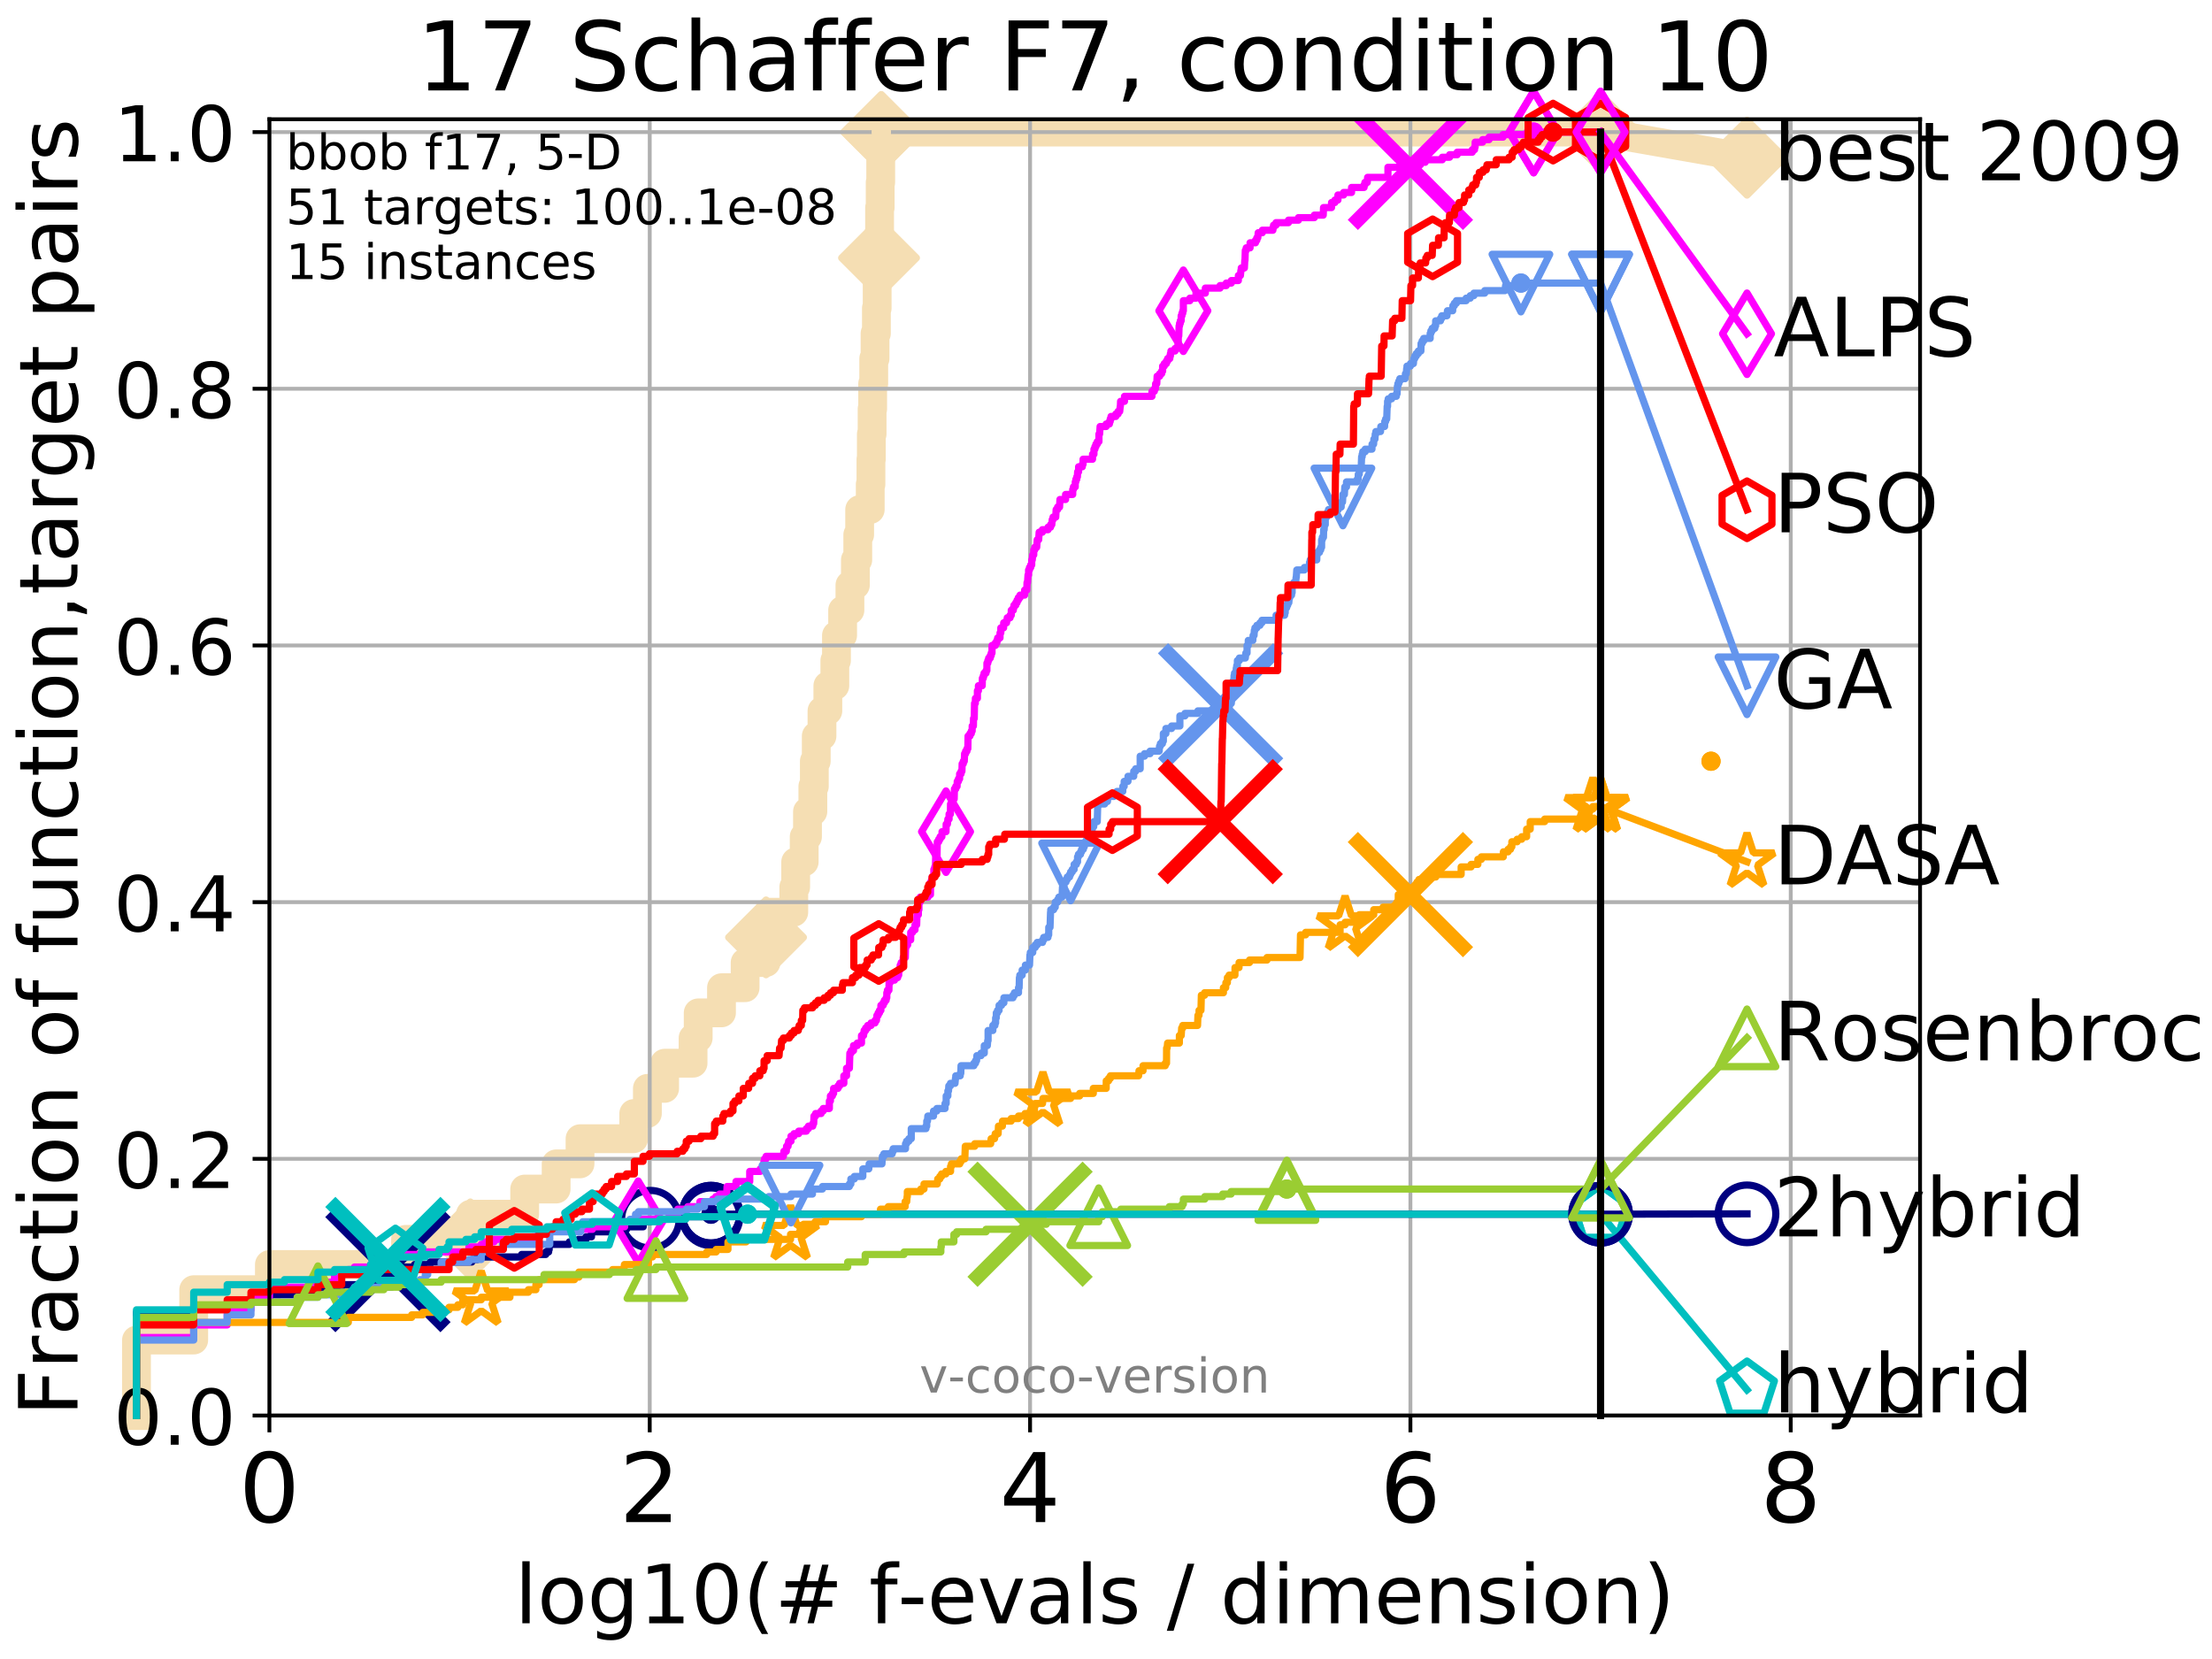 <?xml version="1.0" encoding="utf-8" standalone="no"?>
<!DOCTYPE svg PUBLIC "-//W3C//DTD SVG 1.1//EN"
  "http://www.w3.org/Graphics/SVG/1.1/DTD/svg11.dtd">
<!-- Created with matplotlib (http://matplotlib.org/) -->
<svg height="345.6pt" version="1.1" viewBox="0 0 460.8 345.6" width="460.8pt" xmlns="http://www.w3.org/2000/svg" xmlns:xlink="http://www.w3.org/1999/xlink">
 <defs>
  <style type="text/css">
*{stroke-linecap:butt;stroke-linejoin:round;}
  </style>
 </defs>
 <g id="figure_1">
  <g id="patch_1">
   <path d="M 0 345.6 
L 460.8 345.6 
L 460.8 0 
L 0 0 
z
" style="fill:#ffffff;"/>
  </g>
  <g id="axes_1">
   <g id="patch_2">
    <path d="M 56.12 294.88 
L 399.984 294.88 
L 399.984 24.84 
L 56.12 24.84 
z
" style="fill:#ffffff;"/>
   </g>
   <g id="line2d_1">
    <path d="M 28.43 294.88 
L 28.43 279.153 
L 40.355 279.153 
L 40.355 268.668 
L 56.12 268.668 
L 56.12 263.425 
L 84.485 263.425 
L 84.485 258.183 
L 97.99 258.183 
L 97.99 252.94 
L 109.301 252.94 
L 109.301 247.698 
L 115.855 247.698 
L 115.855 242.455 
L 120.831 242.455 
L 120.831 237.213 
L 132.021 237.213 
L 132.021 231.97 
L 134.863 231.97 
L 134.863 226.728 
L 138.459 226.728 
L 138.459 221.485 
L 144.379 221.485 
L 144.379 216.243 
L 145.445 216.243 
L 145.445 211 
L 150.299 211 
L 150.299 205.758 
L 155.223 205.758 
L 155.223 200.515 
L 159.577 200.515 
L 159.577 195.273 
L 160.132 195.273 
L 160.132 190.03 
L 165.362 190.03 
L 165.362 184.788 
L 165.754 184.788 
L 165.754 179.546 
L 167.529 179.546 
L 167.529 174.303 
L 168.215 174.303 
L 168.215 169.061 
L 169.334 169.061 
L 169.334 163.818 
L 169.642 163.818 
L 169.642 158.576 
L 170.04 158.576 
L 170.04 153.333 
L 171.235 153.333 
L 171.235 148.091 
L 172.456 148.091 
L 172.456 142.848 
L 173.913 142.848 
L 173.913 137.606 
L 174.25 137.606 
L 174.25 132.363 
L 175.536 132.363 
L 175.536 127.121 
L 177.055 127.121 
L 177.055 121.878 
L 178.195 121.878 
L 178.195 116.636 
L 178.69 116.636 
L 178.69 111.393 
L 179.082 111.393 
L 179.082 106.151 
L 181.286 106.151 
L 181.286 100.908 
L 181.435 100.908 
L 181.435 95.666 
L 181.518 95.666 
L 181.518 90.423 
L 181.675 90.423 
L 181.675 85.181 
L 181.791 85.181 
L 181.791 79.938 
L 182.016 79.938 
L 182.016 74.696 
L 182.29 74.696 
L 182.29 69.453 
L 182.571 69.453 
L 182.571 64.211 
L 182.73 64.211 
L 182.73 58.969 
L 182.911 58.969 
L 182.911 53.726 
L 183.118 53.726 
L 183.118 48.484 
L 183.233 48.484 
L 183.233 43.241 
L 183.358 43.241 
L 183.358 37.999 
L 183.468 37.999 
L 183.468 32.756 
L 183.593 32.756 
L 183.593 27.514 
L 333.43 27.514 
" style="fill:none;stroke:#f5deb3;stroke-linecap:square;stroke-width:6;"/>
   </g>
   <g id="line2d_2">
    <defs>
     <path d="M -0 7.778 
L 7.778 0 
L 0 -7.778 
L -7.778 -0 
z
" id="m4af75aa8bc" style="stroke:#f5deb3;stroke-linejoin:miter;stroke-width:1.5;"/>
    </defs>
    <g>
     <use style="fill:#f5deb3;stroke:#f5deb3;stroke-linejoin:miter;stroke-width:1.5;" x="97.99" xlink:href="#m4af75aa8bc" y="258.183"/>
     <use style="fill:#f5deb3;stroke:#f5deb3;stroke-linejoin:miter;stroke-width:1.5;" x="159.577" xlink:href="#m4af75aa8bc" y="195.273"/>
     <use style="fill:#f5deb3;stroke:#f5deb3;stroke-linejoin:miter;stroke-width:1.5;" x="183.118" xlink:href="#m4af75aa8bc" y="53.726"/>
     <use style="fill:#f5deb3;stroke:#f5deb3;stroke-linejoin:miter;stroke-width:1.5;" x="183.593" xlink:href="#m4af75aa8bc" y="27.514"/>
     <use style="fill:#f5deb3;stroke:#f5deb3;stroke-linejoin:miter;stroke-width:1.5;" x="183.593" xlink:href="#m4af75aa8bc" y="27.514"/>
     <use style="fill:#f5deb3;stroke:#f5deb3;stroke-linejoin:miter;stroke-width:1.5;" x="333.43" xlink:href="#m4af75aa8bc" y="27.514"/>
    </g>
   </g>
   <g id="line2d_3">
    <path style="fill:none;stroke:#f5deb3;stroke-linecap:square;stroke-width:6;"/>
    <g/>
   </g>
   <g id="line2d_4">
    <path d="M 333.43 27.514 
L 363.934 32.861 
" style="fill:none;stroke:#f5deb3;stroke-linecap:square;stroke-width:6;"/>
    <g>
     <use style="fill:#f5deb3;stroke:#f5deb3;stroke-linejoin:miter;stroke-width:1.5;" x="333.43" xlink:href="#m4af75aa8bc" y="27.514"/>
     <use style="fill:#f5deb3;stroke:#f5deb3;stroke-linejoin:miter;stroke-width:1.5;" x="363.934" xlink:href="#m4af75aa8bc" y="32.861"/>
    </g>
   </g>
   <g id="matplotlib.axis_1">
    <g id="xtick_1">
     <g id="line2d_5">
      <path clip-path="url(#pd6c1a3fd32)" d="M 56.12 294.88 
L 56.12 24.84 
" style="fill:none;stroke:#b0b0b0;stroke-linecap:square;stroke-width:0.8;"/>
     </g>
     <g id="line2d_6">
      <defs>
       <path d="M 0 0 
L 0 3.5 
" id="m79b774994c" style="stroke:#000000;stroke-width:0.8;"/>
      </defs>
      <g>
       <use style="stroke:#000000;stroke-width:0.8;" x="56.12" xlink:href="#m79b774994c" y="294.88"/>
      </g>
     </g>
     <g id="text_1">
      <!-- 0 -->
      <defs>
       <path d="M 31.781 66.406 
Q 24.172 66.406 20.328 58.906 
Q 16.5 51.422 16.5 36.375 
Q 16.5 21.391 20.328 13.891 
Q 24.172 6.391 31.781 6.391 
Q 39.453 6.391 43.281 13.891 
Q 47.125 21.391 47.125 36.375 
Q 47.125 51.422 43.281 58.906 
Q 39.453 66.406 31.781 66.406 
z
M 31.781 74.219 
Q 44.047 74.219 50.516 64.516 
Q 56.984 54.828 56.984 36.375 
Q 56.984 17.969 50.516 8.266 
Q 44.047 -1.422 31.781 -1.422 
Q 19.531 -1.422 13.062 8.266 
Q 6.594 17.969 6.594 36.375 
Q 6.594 54.828 13.062 64.516 
Q 19.531 74.219 31.781 74.219 
z
" id="DejaVuSans-30"/>
      </defs>
      <g transform="translate(49.758 317.077)scale(0.2 -0.2)">
       <use xlink:href="#DejaVuSans-30"/>
      </g>
     </g>
    </g>
    <g id="xtick_2">
     <g id="line2d_7">
      <path clip-path="url(#pd6c1a3fd32)" d="M 135.351 294.88 
L 135.351 24.84 
" style="fill:none;stroke:#b0b0b0;stroke-linecap:square;stroke-width:0.8;"/>
     </g>
     <g id="line2d_8">
      <g>
       <use style="stroke:#000000;stroke-width:0.8;" x="135.351" xlink:href="#m79b774994c" y="294.88"/>
      </g>
     </g>
     <g id="text_2">
      <!-- 2 -->
      <defs>
       <path d="M 19.188 8.297 
L 53.609 8.297 
L 53.609 0 
L 7.328 0 
L 7.328 8.297 
Q 12.938 14.109 22.625 23.891 
Q 32.328 33.688 34.812 36.531 
Q 39.547 41.844 41.422 45.531 
Q 43.312 49.219 43.312 52.781 
Q 43.312 58.594 39.234 62.25 
Q 35.156 65.922 28.609 65.922 
Q 23.969 65.922 18.812 64.312 
Q 13.672 62.703 7.812 59.422 
L 7.812 69.391 
Q 13.766 71.781 18.938 73 
Q 24.125 74.219 28.422 74.219 
Q 39.75 74.219 46.484 68.547 
Q 53.219 62.891 53.219 53.422 
Q 53.219 48.922 51.531 44.891 
Q 49.859 40.875 45.406 35.406 
Q 44.188 33.984 37.641 27.219 
Q 31.109 20.453 19.188 8.297 
z
" id="DejaVuSans-32"/>
      </defs>
      <g transform="translate(128.989 317.077)scale(0.2 -0.2)">
       <use xlink:href="#DejaVuSans-32"/>
      </g>
     </g>
    </g>
    <g id="xtick_3">
     <g id="line2d_9">
      <path clip-path="url(#pd6c1a3fd32)" d="M 214.583 294.88 
L 214.583 24.84 
" style="fill:none;stroke:#b0b0b0;stroke-linecap:square;stroke-width:0.8;"/>
     </g>
     <g id="line2d_10">
      <g>
       <use style="stroke:#000000;stroke-width:0.8;" x="214.583" xlink:href="#m79b774994c" y="294.88"/>
      </g>
     </g>
     <g id="text_3">
      <!-- 4 -->
      <defs>
       <path d="M 37.797 64.312 
L 12.891 25.391 
L 37.797 25.391 
z
M 35.203 72.906 
L 47.609 72.906 
L 47.609 25.391 
L 58.016 25.391 
L 58.016 17.188 
L 47.609 17.188 
L 47.609 0 
L 37.797 0 
L 37.797 17.188 
L 4.891 17.188 
L 4.891 26.703 
z
" id="DejaVuSans-34"/>
      </defs>
      <g transform="translate(208.22 317.077)scale(0.2 -0.2)">
       <use xlink:href="#DejaVuSans-34"/>
      </g>
     </g>
    </g>
    <g id="xtick_4">
     <g id="line2d_11">
      <path clip-path="url(#pd6c1a3fd32)" d="M 293.814 294.88 
L 293.814 24.84 
" style="fill:none;stroke:#b0b0b0;stroke-linecap:square;stroke-width:0.8;"/>
     </g>
     <g id="line2d_12">
      <g>
       <use style="stroke:#000000;stroke-width:0.8;" x="293.814" xlink:href="#m79b774994c" y="294.88"/>
      </g>
     </g>
     <g id="text_4">
      <!-- 6 -->
      <defs>
       <path d="M 33.016 40.375 
Q 26.375 40.375 22.484 35.828 
Q 18.609 31.297 18.609 23.391 
Q 18.609 15.531 22.484 10.953 
Q 26.375 6.391 33.016 6.391 
Q 39.656 6.391 43.531 10.953 
Q 47.406 15.531 47.406 23.391 
Q 47.406 31.297 43.531 35.828 
Q 39.656 40.375 33.016 40.375 
z
M 52.594 71.297 
L 52.594 62.312 
Q 48.875 64.062 45.094 64.984 
Q 41.312 65.922 37.594 65.922 
Q 27.828 65.922 22.672 59.328 
Q 17.531 52.734 16.797 39.406 
Q 19.672 43.656 24.016 45.922 
Q 28.375 48.188 33.594 48.188 
Q 44.578 48.188 50.953 41.516 
Q 57.328 34.859 57.328 23.391 
Q 57.328 12.156 50.688 5.359 
Q 44.047 -1.422 33.016 -1.422 
Q 20.359 -1.422 13.672 8.266 
Q 6.984 17.969 6.984 36.375 
Q 6.984 53.656 15.188 63.938 
Q 23.391 74.219 37.203 74.219 
Q 40.922 74.219 44.703 73.484 
Q 48.484 72.75 52.594 71.297 
z
" id="DejaVuSans-36"/>
      </defs>
      <g transform="translate(287.452 317.077)scale(0.2 -0.2)">
       <use xlink:href="#DejaVuSans-36"/>
      </g>
     </g>
    </g>
    <g id="xtick_5">
     <g id="line2d_13">
      <path clip-path="url(#pd6c1a3fd32)" d="M 373.045 294.88 
L 373.045 24.84 
" style="fill:none;stroke:#b0b0b0;stroke-linecap:square;stroke-width:0.8;"/>
     </g>
     <g id="line2d_14">
      <g>
       <use style="stroke:#000000;stroke-width:0.8;" x="373.045" xlink:href="#m79b774994c" y="294.88"/>
      </g>
     </g>
     <g id="text_5">
      <!-- 8 -->
      <defs>
       <path d="M 31.781 34.625 
Q 24.75 34.625 20.719 30.859 
Q 16.703 27.094 16.703 20.516 
Q 16.703 13.922 20.719 10.156 
Q 24.75 6.391 31.781 6.391 
Q 38.812 6.391 42.859 10.172 
Q 46.922 13.969 46.922 20.516 
Q 46.922 27.094 42.891 30.859 
Q 38.875 34.625 31.781 34.625 
z
M 21.922 38.812 
Q 15.578 40.375 12.031 44.719 
Q 8.5 49.078 8.5 55.328 
Q 8.5 64.062 14.719 69.141 
Q 20.953 74.219 31.781 74.219 
Q 42.672 74.219 48.875 69.141 
Q 55.078 64.062 55.078 55.328 
Q 55.078 49.078 51.531 44.719 
Q 48 40.375 41.703 38.812 
Q 48.828 37.156 52.797 32.312 
Q 56.781 27.484 56.781 20.516 
Q 56.781 9.906 50.312 4.234 
Q 43.844 -1.422 31.781 -1.422 
Q 19.734 -1.422 13.25 4.234 
Q 6.781 9.906 6.781 20.516 
Q 6.781 27.484 10.781 32.312 
Q 14.797 37.156 21.922 38.812 
z
M 18.312 54.391 
Q 18.312 48.734 21.844 45.562 
Q 25.391 42.391 31.781 42.391 
Q 38.141 42.391 41.719 45.562 
Q 45.312 48.734 45.312 54.391 
Q 45.312 60.062 41.719 63.234 
Q 38.141 66.406 31.781 66.406 
Q 25.391 66.406 21.844 63.234 
Q 18.312 60.062 18.312 54.391 
z
" id="DejaVuSans-38"/>
      </defs>
      <g transform="translate(366.683 317.077)scale(0.2 -0.2)">
       <use xlink:href="#DejaVuSans-38"/>
      </g>
     </g>
    </g>
    <g id="text_6">
     <!-- log10(# f-evals / dimension) -->
     <defs>
      <path d="M 9.422 75.984 
L 18.406 75.984 
L 18.406 0 
L 9.422 0 
z
" id="DejaVuSans-6c"/>
      <path d="M 30.609 48.391 
Q 23.391 48.391 19.188 42.75 
Q 14.984 37.109 14.984 27.297 
Q 14.984 17.484 19.156 11.844 
Q 23.344 6.203 30.609 6.203 
Q 37.797 6.203 41.984 11.859 
Q 46.188 17.531 46.188 27.297 
Q 46.188 37.016 41.984 42.703 
Q 37.797 48.391 30.609 48.391 
z
M 30.609 56 
Q 42.328 56 49.016 48.375 
Q 55.719 40.766 55.719 27.297 
Q 55.719 13.875 49.016 6.219 
Q 42.328 -1.422 30.609 -1.422 
Q 18.844 -1.422 12.172 6.219 
Q 5.516 13.875 5.516 27.297 
Q 5.516 40.766 12.172 48.375 
Q 18.844 56 30.609 56 
z
" id="DejaVuSans-6f"/>
      <path d="M 45.406 27.984 
Q 45.406 37.75 41.375 43.109 
Q 37.359 48.484 30.078 48.484 
Q 22.859 48.484 18.828 43.109 
Q 14.797 37.75 14.797 27.984 
Q 14.797 18.266 18.828 12.891 
Q 22.859 7.516 30.078 7.516 
Q 37.359 7.516 41.375 12.891 
Q 45.406 18.266 45.406 27.984 
z
M 54.391 6.781 
Q 54.391 -7.172 48.188 -13.984 
Q 42 -20.797 29.203 -20.797 
Q 24.469 -20.797 20.266 -20.094 
Q 16.062 -19.391 12.109 -17.922 
L 12.109 -9.188 
Q 16.062 -11.328 19.922 -12.344 
Q 23.781 -13.375 27.781 -13.375 
Q 36.625 -13.375 41.016 -8.766 
Q 45.406 -4.156 45.406 5.172 
L 45.406 9.625 
Q 42.625 4.781 38.281 2.391 
Q 33.938 0 27.875 0 
Q 17.828 0 11.672 7.656 
Q 5.516 15.328 5.516 27.984 
Q 5.516 40.672 11.672 48.328 
Q 17.828 56 27.875 56 
Q 33.938 56 38.281 53.609 
Q 42.625 51.219 45.406 46.391 
L 45.406 54.688 
L 54.391 54.688 
z
" id="DejaVuSans-67"/>
      <path d="M 12.406 8.297 
L 28.516 8.297 
L 28.516 63.922 
L 10.984 60.406 
L 10.984 69.391 
L 28.422 72.906 
L 38.281 72.906 
L 38.281 8.297 
L 54.391 8.297 
L 54.391 0 
L 12.406 0 
z
" id="DejaVuSans-31"/>
      <path d="M 31 75.875 
Q 24.469 64.656 21.281 53.656 
Q 18.109 42.672 18.109 31.391 
Q 18.109 20.125 21.312 9.062 
Q 24.516 -2 31 -13.188 
L 23.188 -13.188 
Q 15.875 -1.703 12.234 9.375 
Q 8.594 20.453 8.594 31.391 
Q 8.594 42.281 12.203 53.312 
Q 15.828 64.359 23.188 75.875 
z
" id="DejaVuSans-28"/>
      <path d="M 51.125 44 
L 36.922 44 
L 32.812 27.688 
L 47.125 27.688 
z
M 43.797 71.781 
L 38.719 51.516 
L 52.984 51.516 
L 58.109 71.781 
L 65.922 71.781 
L 60.891 51.516 
L 76.125 51.516 
L 76.125 44 
L 58.984 44 
L 54.984 27.688 
L 70.516 27.688 
L 70.516 20.219 
L 53.078 20.219 
L 48 0 
L 40.188 0 
L 45.219 20.219 
L 30.906 20.219 
L 25.875 0 
L 18.016 0 
L 23.094 20.219 
L 7.719 20.219 
L 7.719 27.688 
L 24.906 27.688 
L 29 44 
L 13.281 44 
L 13.281 51.516 
L 30.906 51.516 
L 35.891 71.781 
z
" id="DejaVuSans-23"/>
      <path id="DejaVuSans-20"/>
      <path d="M 37.109 75.984 
L 37.109 68.5 
L 28.516 68.5 
Q 23.688 68.5 21.797 66.547 
Q 19.922 64.594 19.922 59.516 
L 19.922 54.688 
L 34.719 54.688 
L 34.719 47.703 
L 19.922 47.703 
L 19.922 0 
L 10.891 0 
L 10.891 47.703 
L 2.297 47.703 
L 2.297 54.688 
L 10.891 54.688 
L 10.891 58.5 
Q 10.891 67.625 15.141 71.797 
Q 19.391 75.984 28.609 75.984 
z
" id="DejaVuSans-66"/>
      <path d="M 4.891 31.391 
L 31.203 31.391 
L 31.203 23.391 
L 4.891 23.391 
z
" id="DejaVuSans-2d"/>
      <path d="M 56.203 29.594 
L 56.203 25.203 
L 14.891 25.203 
Q 15.484 15.922 20.484 11.062 
Q 25.484 6.203 34.422 6.203 
Q 39.594 6.203 44.453 7.469 
Q 49.312 8.734 54.109 11.281 
L 54.109 2.781 
Q 49.266 0.734 44.188 -0.344 
Q 39.109 -1.422 33.891 -1.422 
Q 20.797 -1.422 13.156 6.188 
Q 5.516 13.812 5.516 26.812 
Q 5.516 40.234 12.766 48.109 
Q 20.016 56 32.328 56 
Q 43.359 56 49.781 48.891 
Q 56.203 41.797 56.203 29.594 
z
M 47.219 32.234 
Q 47.125 39.594 43.094 43.984 
Q 39.062 48.391 32.422 48.391 
Q 24.906 48.391 20.391 44.141 
Q 15.875 39.891 15.188 32.172 
z
" id="DejaVuSans-65"/>
      <path d="M 2.984 54.688 
L 12.5 54.688 
L 29.594 8.797 
L 46.688 54.688 
L 56.203 54.688 
L 35.688 0 
L 23.484 0 
z
" id="DejaVuSans-76"/>
      <path d="M 34.281 27.484 
Q 23.391 27.484 19.188 25 
Q 14.984 22.516 14.984 16.5 
Q 14.984 11.719 18.141 8.906 
Q 21.297 6.109 26.703 6.109 
Q 34.188 6.109 38.703 11.406 
Q 43.219 16.703 43.219 25.484 
L 43.219 27.484 
z
M 52.203 31.203 
L 52.203 0 
L 43.219 0 
L 43.219 8.297 
Q 40.141 3.328 35.547 0.953 
Q 30.953 -1.422 24.312 -1.422 
Q 15.922 -1.422 10.953 3.297 
Q 6 8.016 6 15.922 
Q 6 25.141 12.172 29.828 
Q 18.359 34.516 30.609 34.516 
L 43.219 34.516 
L 43.219 35.406 
Q 43.219 41.609 39.141 45 
Q 35.062 48.391 27.688 48.391 
Q 23 48.391 18.547 47.266 
Q 14.109 46.141 10.016 43.891 
L 10.016 52.203 
Q 14.938 54.109 19.578 55.047 
Q 24.219 56 28.609 56 
Q 40.484 56 46.344 49.844 
Q 52.203 43.703 52.203 31.203 
z
" id="DejaVuSans-61"/>
      <path d="M 44.281 53.078 
L 44.281 44.578 
Q 40.484 46.531 36.375 47.5 
Q 32.281 48.484 27.875 48.484 
Q 21.188 48.484 17.844 46.438 
Q 14.5 44.391 14.5 40.281 
Q 14.5 37.156 16.891 35.375 
Q 19.281 33.594 26.516 31.984 
L 29.594 31.297 
Q 39.156 29.25 43.188 25.516 
Q 47.219 21.781 47.219 15.094 
Q 47.219 7.469 41.188 3.016 
Q 35.156 -1.422 24.609 -1.422 
Q 20.219 -1.422 15.453 -0.562 
Q 10.688 0.297 5.422 2 
L 5.422 11.281 
Q 10.406 8.688 15.234 7.391 
Q 20.062 6.109 24.812 6.109 
Q 31.156 6.109 34.562 8.281 
Q 37.984 10.453 37.984 14.406 
Q 37.984 18.062 35.516 20.016 
Q 33.062 21.969 24.703 23.781 
L 21.578 24.516 
Q 13.234 26.266 9.516 29.906 
Q 5.812 33.547 5.812 39.891 
Q 5.812 47.609 11.281 51.797 
Q 16.75 56 26.812 56 
Q 31.781 56 36.172 55.266 
Q 40.578 54.547 44.281 53.078 
z
" id="DejaVuSans-73"/>
      <path d="M 25.391 72.906 
L 33.688 72.906 
L 8.297 -9.281 
L 0 -9.281 
z
" id="DejaVuSans-2f"/>
      <path d="M 45.406 46.391 
L 45.406 75.984 
L 54.391 75.984 
L 54.391 0 
L 45.406 0 
L 45.406 8.203 
Q 42.578 3.328 38.25 0.953 
Q 33.938 -1.422 27.875 -1.422 
Q 17.969 -1.422 11.734 6.484 
Q 5.516 14.406 5.516 27.297 
Q 5.516 40.188 11.734 48.094 
Q 17.969 56 27.875 56 
Q 33.938 56 38.25 53.625 
Q 42.578 51.266 45.406 46.391 
z
M 14.797 27.297 
Q 14.797 17.391 18.875 11.75 
Q 22.953 6.109 30.078 6.109 
Q 37.203 6.109 41.297 11.75 
Q 45.406 17.391 45.406 27.297 
Q 45.406 37.203 41.297 42.844 
Q 37.203 48.484 30.078 48.484 
Q 22.953 48.484 18.875 42.844 
Q 14.797 37.203 14.797 27.297 
z
" id="DejaVuSans-64"/>
      <path d="M 9.422 54.688 
L 18.406 54.688 
L 18.406 0 
L 9.422 0 
z
M 9.422 75.984 
L 18.406 75.984 
L 18.406 64.594 
L 9.422 64.594 
z
" id="DejaVuSans-69"/>
      <path d="M 52 44.188 
Q 55.375 50.25 60.062 53.125 
Q 64.75 56 71.094 56 
Q 79.641 56 84.281 50.016 
Q 88.922 44.047 88.922 33.016 
L 88.922 0 
L 79.891 0 
L 79.891 32.719 
Q 79.891 40.578 77.094 44.375 
Q 74.312 48.188 68.609 48.188 
Q 61.625 48.188 57.562 43.547 
Q 53.516 38.922 53.516 30.906 
L 53.516 0 
L 44.484 0 
L 44.484 32.719 
Q 44.484 40.625 41.703 44.406 
Q 38.922 48.188 33.109 48.188 
Q 26.219 48.188 22.156 43.531 
Q 18.109 38.875 18.109 30.906 
L 18.109 0 
L 9.078 0 
L 9.078 54.688 
L 18.109 54.688 
L 18.109 46.188 
Q 21.188 51.219 25.484 53.609 
Q 29.781 56 35.688 56 
Q 41.656 56 45.828 52.969 
Q 50 49.953 52 44.188 
z
" id="DejaVuSans-6d"/>
      <path d="M 54.891 33.016 
L 54.891 0 
L 45.906 0 
L 45.906 32.719 
Q 45.906 40.484 42.875 44.328 
Q 39.844 48.188 33.797 48.188 
Q 26.516 48.188 22.312 43.547 
Q 18.109 38.922 18.109 30.906 
L 18.109 0 
L 9.078 0 
L 9.078 54.688 
L 18.109 54.688 
L 18.109 46.188 
Q 21.344 51.125 25.703 53.562 
Q 30.078 56 35.797 56 
Q 45.219 56 50.047 50.172 
Q 54.891 44.344 54.891 33.016 
z
" id="DejaVuSans-6e"/>
      <path d="M 8.016 75.875 
L 15.828 75.875 
Q 23.141 64.359 26.781 53.312 
Q 30.422 42.281 30.422 31.391 
Q 30.422 20.453 26.781 9.375 
Q 23.141 -1.703 15.828 -13.188 
L 8.016 -13.188 
Q 14.5 -2 17.703 9.062 
Q 20.906 20.125 20.906 31.391 
Q 20.906 42.672 17.703 53.656 
Q 14.5 64.656 8.016 75.875 
z
" id="DejaVuSans-29"/>
     </defs>
     <g transform="translate(107.211 338.154)scale(0.17 -0.17)">
      <use xlink:href="#DejaVuSans-6c"/>
      <use x="27.783" xlink:href="#DejaVuSans-6f"/>
      <use x="88.965" xlink:href="#DejaVuSans-67"/>
      <use x="152.441" xlink:href="#DejaVuSans-31"/>
      <use x="216.064" xlink:href="#DejaVuSans-30"/>
      <use x="279.688" xlink:href="#DejaVuSans-28"/>
      <use x="318.701" xlink:href="#DejaVuSans-23"/>
      <use x="402.49" xlink:href="#DejaVuSans-20"/>
      <use x="434.277" xlink:href="#DejaVuSans-66"/>
      <use x="469.404" xlink:href="#DejaVuSans-2d"/>
      <use x="505.488" xlink:href="#DejaVuSans-65"/>
      <use x="567.012" xlink:href="#DejaVuSans-76"/>
      <use x="626.191" xlink:href="#DejaVuSans-61"/>
      <use x="687.471" xlink:href="#DejaVuSans-6c"/>
      <use x="715.254" xlink:href="#DejaVuSans-73"/>
      <use x="767.354" xlink:href="#DejaVuSans-20"/>
      <use x="799.141" xlink:href="#DejaVuSans-2f"/>
      <use x="832.832" xlink:href="#DejaVuSans-20"/>
      <use x="864.619" xlink:href="#DejaVuSans-64"/>
      <use x="928.096" xlink:href="#DejaVuSans-69"/>
      <use x="955.879" xlink:href="#DejaVuSans-6d"/>
      <use x="1053.291" xlink:href="#DejaVuSans-65"/>
      <use x="1114.814" xlink:href="#DejaVuSans-6e"/>
      <use x="1178.193" xlink:href="#DejaVuSans-73"/>
      <use x="1230.293" xlink:href="#DejaVuSans-69"/>
      <use x="1258.076" xlink:href="#DejaVuSans-6f"/>
      <use x="1319.258" xlink:href="#DejaVuSans-6e"/>
      <use x="1382.637" xlink:href="#DejaVuSans-29"/>
     </g>
    </g>
   </g>
   <g id="matplotlib.axis_2">
    <g id="ytick_1">
     <g id="line2d_15">
      <path clip-path="url(#pd6c1a3fd32)" d="M 56.12 294.88 
L 399.984 294.88 
" style="fill:none;stroke:#b0b0b0;stroke-linecap:square;stroke-width:0.8;"/>
     </g>
     <g id="line2d_16">
      <defs>
       <path d="M 0 0 
L -3.5 0 
" id="mce9b3b0148" style="stroke:#000000;stroke-width:0.8;"/>
      </defs>
      <g>
       <use style="stroke:#000000;stroke-width:0.8;" x="56.12" xlink:href="#mce9b3b0148" y="294.88"/>
      </g>
     </g>
     <g id="text_7">
      <!-- 0.0 -->
      <defs>
       <path d="M 10.688 12.406 
L 21 12.406 
L 21 0 
L 10.688 0 
z
" id="DejaVuSans-2e"/>
      </defs>
      <g transform="translate(23.675 300.959)scale(0.16 -0.16)">
       <use xlink:href="#DejaVuSans-30"/>
       <use x="63.623" xlink:href="#DejaVuSans-2e"/>
       <use x="95.41" xlink:href="#DejaVuSans-30"/>
      </g>
     </g>
    </g>
    <g id="ytick_2">
     <g id="line2d_17">
      <path clip-path="url(#pd6c1a3fd32)" d="M 56.12 241.407 
L 399.984 241.407 
" style="fill:none;stroke:#b0b0b0;stroke-linecap:square;stroke-width:0.8;"/>
     </g>
     <g id="line2d_18">
      <g>
       <use style="stroke:#000000;stroke-width:0.8;" x="56.12" xlink:href="#mce9b3b0148" y="241.407"/>
      </g>
     </g>
     <g id="text_8">
      <!-- 0.2 -->
      <g transform="translate(23.675 247.485)scale(0.16 -0.16)">
       <use xlink:href="#DejaVuSans-30"/>
       <use x="63.623" xlink:href="#DejaVuSans-2e"/>
       <use x="95.41" xlink:href="#DejaVuSans-32"/>
      </g>
     </g>
    </g>
    <g id="ytick_3">
     <g id="line2d_19">
      <path clip-path="url(#pd6c1a3fd32)" d="M 56.12 187.933 
L 399.984 187.933 
" style="fill:none;stroke:#b0b0b0;stroke-linecap:square;stroke-width:0.8;"/>
     </g>
     <g id="line2d_20">
      <g>
       <use style="stroke:#000000;stroke-width:0.8;" x="56.12" xlink:href="#mce9b3b0148" y="187.933"/>
      </g>
     </g>
     <g id="text_9">
      <!-- 0.4 -->
      <g transform="translate(23.675 194.012)scale(0.16 -0.16)">
       <use xlink:href="#DejaVuSans-30"/>
       <use x="63.623" xlink:href="#DejaVuSans-2e"/>
       <use x="95.41" xlink:href="#DejaVuSans-34"/>
      </g>
     </g>
    </g>
    <g id="ytick_4">
     <g id="line2d_21">
      <path clip-path="url(#pd6c1a3fd32)" d="M 56.12 134.46 
L 399.984 134.46 
" style="fill:none;stroke:#b0b0b0;stroke-linecap:square;stroke-width:0.8;"/>
     </g>
     <g id="line2d_22">
      <g>
       <use style="stroke:#000000;stroke-width:0.8;" x="56.12" xlink:href="#mce9b3b0148" y="134.46"/>
      </g>
     </g>
     <g id="text_10">
      <!-- 0.6 -->
      <g transform="translate(23.675 140.539)scale(0.16 -0.16)">
       <use xlink:href="#DejaVuSans-30"/>
       <use x="63.623" xlink:href="#DejaVuSans-2e"/>
       <use x="95.41" xlink:href="#DejaVuSans-36"/>
      </g>
     </g>
    </g>
    <g id="ytick_5">
     <g id="line2d_23">
      <path clip-path="url(#pd6c1a3fd32)" d="M 56.12 80.987 
L 399.984 80.987 
" style="fill:none;stroke:#b0b0b0;stroke-linecap:square;stroke-width:0.8;"/>
     </g>
     <g id="line2d_24">
      <g>
       <use style="stroke:#000000;stroke-width:0.8;" x="56.12" xlink:href="#mce9b3b0148" y="80.987"/>
      </g>
     </g>
     <g id="text_11">
      <!-- 0.8 -->
      <g transform="translate(23.675 87.066)scale(0.16 -0.16)">
       <use xlink:href="#DejaVuSans-30"/>
       <use x="63.623" xlink:href="#DejaVuSans-2e"/>
       <use x="95.41" xlink:href="#DejaVuSans-38"/>
      </g>
     </g>
    </g>
    <g id="ytick_6">
     <g id="line2d_25">
      <path clip-path="url(#pd6c1a3fd32)" d="M 56.12 27.514 
L 399.984 27.514 
" style="fill:none;stroke:#b0b0b0;stroke-linecap:square;stroke-width:0.8;"/>
     </g>
     <g id="line2d_26">
      <g>
       <use style="stroke:#000000;stroke-width:0.8;" x="56.12" xlink:href="#mce9b3b0148" y="27.514"/>
      </g>
     </g>
     <g id="text_12">
      <!-- 1.0 -->
      <g transform="translate(23.675 33.592)scale(0.16 -0.16)">
       <use xlink:href="#DejaVuSans-31"/>
       <use x="63.623" xlink:href="#DejaVuSans-2e"/>
       <use x="95.41" xlink:href="#DejaVuSans-30"/>
      </g>
     </g>
    </g>
    <g id="text_13">
     <!-- Fraction of function,target pairs -->
     <defs>
      <path d="M 9.812 72.906 
L 51.703 72.906 
L 51.703 64.594 
L 19.672 64.594 
L 19.672 43.109 
L 48.578 43.109 
L 48.578 34.812 
L 19.672 34.812 
L 19.672 0 
L 9.812 0 
z
" id="DejaVuSans-46"/>
      <path d="M 41.109 46.297 
Q 39.594 47.172 37.812 47.578 
Q 36.031 48 33.891 48 
Q 26.266 48 22.188 43.047 
Q 18.109 38.094 18.109 28.812 
L 18.109 0 
L 9.078 0 
L 9.078 54.688 
L 18.109 54.688 
L 18.109 46.188 
Q 20.953 51.172 25.484 53.578 
Q 30.031 56 36.531 56 
Q 37.453 56 38.578 55.875 
Q 39.703 55.766 41.062 55.516 
z
" id="DejaVuSans-72"/>
      <path d="M 48.781 52.594 
L 48.781 44.188 
Q 44.969 46.297 41.141 47.344 
Q 37.312 48.391 33.406 48.391 
Q 24.656 48.391 19.812 42.844 
Q 14.984 37.312 14.984 27.297 
Q 14.984 17.281 19.812 11.734 
Q 24.656 6.203 33.406 6.203 
Q 37.312 6.203 41.141 7.25 
Q 44.969 8.297 48.781 10.406 
L 48.781 2.094 
Q 45.016 0.344 40.984 -0.531 
Q 36.969 -1.422 32.422 -1.422 
Q 20.062 -1.422 12.781 6.344 
Q 5.516 14.109 5.516 27.297 
Q 5.516 40.672 12.859 48.328 
Q 20.219 56 33.016 56 
Q 37.156 56 41.109 55.141 
Q 45.062 54.297 48.781 52.594 
z
" id="DejaVuSans-63"/>
      <path d="M 18.312 70.219 
L 18.312 54.688 
L 36.812 54.688 
L 36.812 47.703 
L 18.312 47.703 
L 18.312 18.016 
Q 18.312 11.328 20.141 9.422 
Q 21.969 7.516 27.594 7.516 
L 36.812 7.516 
L 36.812 0 
L 27.594 0 
Q 17.188 0 13.234 3.875 
Q 9.281 7.766 9.281 18.016 
L 9.281 47.703 
L 2.688 47.703 
L 2.688 54.688 
L 9.281 54.688 
L 9.281 70.219 
z
" id="DejaVuSans-74"/>
      <path d="M 8.5 21.578 
L 8.5 54.688 
L 17.484 54.688 
L 17.484 21.922 
Q 17.484 14.156 20.5 10.266 
Q 23.531 6.391 29.594 6.391 
Q 36.859 6.391 41.078 11.031 
Q 45.312 15.672 45.312 23.688 
L 45.312 54.688 
L 54.297 54.688 
L 54.297 0 
L 45.312 0 
L 45.312 8.406 
Q 42.047 3.422 37.719 1 
Q 33.406 -1.422 27.688 -1.422 
Q 18.266 -1.422 13.375 4.438 
Q 8.5 10.297 8.5 21.578 
z
M 31.109 56 
z
" id="DejaVuSans-75"/>
      <path d="M 11.719 12.406 
L 22.016 12.406 
L 22.016 4 
L 14.016 -11.625 
L 7.719 -11.625 
L 11.719 4 
z
" id="DejaVuSans-2c"/>
      <path d="M 18.109 8.203 
L 18.109 -20.797 
L 9.078 -20.797 
L 9.078 54.688 
L 18.109 54.688 
L 18.109 46.391 
Q 20.953 51.266 25.266 53.625 
Q 29.594 56 35.594 56 
Q 45.562 56 51.781 48.094 
Q 58.016 40.188 58.016 27.297 
Q 58.016 14.406 51.781 6.484 
Q 45.562 -1.422 35.594 -1.422 
Q 29.594 -1.422 25.266 0.953 
Q 20.953 3.328 18.109 8.203 
z
M 48.688 27.297 
Q 48.688 37.203 44.609 42.844 
Q 40.531 48.484 33.406 48.484 
Q 26.266 48.484 22.188 42.844 
Q 18.109 37.203 18.109 27.297 
Q 18.109 17.391 22.188 11.75 
Q 26.266 6.109 33.406 6.109 
Q 40.531 6.109 44.609 11.75 
Q 48.688 17.391 48.688 27.297 
z
" id="DejaVuSans-70"/>
     </defs>
     <g transform="translate(16.14 294.999)rotate(-90)scale(0.17 -0.17)">
      <use xlink:href="#DejaVuSans-46"/>
      <use x="57.41" xlink:href="#DejaVuSans-72"/>
      <use x="98.523" xlink:href="#DejaVuSans-61"/>
      <use x="159.803" xlink:href="#DejaVuSans-63"/>
      <use x="214.783" xlink:href="#DejaVuSans-74"/>
      <use x="253.992" xlink:href="#DejaVuSans-69"/>
      <use x="281.775" xlink:href="#DejaVuSans-6f"/>
      <use x="342.957" xlink:href="#DejaVuSans-6e"/>
      <use x="406.336" xlink:href="#DejaVuSans-20"/>
      <use x="438.123" xlink:href="#DejaVuSans-6f"/>
      <use x="499.305" xlink:href="#DejaVuSans-66"/>
      <use x="534.51" xlink:href="#DejaVuSans-20"/>
      <use x="566.297" xlink:href="#DejaVuSans-66"/>
      <use x="601.502" xlink:href="#DejaVuSans-75"/>
      <use x="664.881" xlink:href="#DejaVuSans-6e"/>
      <use x="728.26" xlink:href="#DejaVuSans-63"/>
      <use x="783.24" xlink:href="#DejaVuSans-74"/>
      <use x="822.449" xlink:href="#DejaVuSans-69"/>
      <use x="850.232" xlink:href="#DejaVuSans-6f"/>
      <use x="911.414" xlink:href="#DejaVuSans-6e"/>
      <use x="974.793" xlink:href="#DejaVuSans-2c"/>
      <use x="1006.58" xlink:href="#DejaVuSans-74"/>
      <use x="1045.789" xlink:href="#DejaVuSans-61"/>
      <use x="1107.068" xlink:href="#DejaVuSans-72"/>
      <use x="1148.166" xlink:href="#DejaVuSans-67"/>
      <use x="1211.643" xlink:href="#DejaVuSans-65"/>
      <use x="1273.166" xlink:href="#DejaVuSans-74"/>
      <use x="1312.375" xlink:href="#DejaVuSans-20"/>
      <use x="1344.162" xlink:href="#DejaVuSans-70"/>
      <use x="1407.639" xlink:href="#DejaVuSans-61"/>
      <use x="1468.918" xlink:href="#DejaVuSans-69"/>
      <use x="1496.701" xlink:href="#DejaVuSans-72"/>
      <use x="1537.814" xlink:href="#DejaVuSans-73"/>
     </g>
    </g>
   </g>
   <g id="line2d_27">
    <defs>
     <path d="M 0 1.5 
C 0.398 1.5 0.779 1.342 1.061 1.061 
C 1.342 0.779 1.5 0.398 1.5 0 
C 1.5 -0.398 1.342 -0.779 1.061 -1.061 
C 0.779 -1.342 0.398 -1.5 0 -1.5 
C -0.398 -1.5 -0.779 -1.342 -1.061 -1.061 
C -1.342 -0.779 -1.5 -0.398 -1.5 0 
C -1.5 0.398 -1.342 0.779 -1.061 1.061 
C -0.779 1.342 -0.398 1.5 0 1.5 
z
" id="m5a256f636f" style="stroke:#f5deb3;"/>
    </defs>
    <g>
     <use style="fill:#f5deb3;stroke:#f5deb3;" x="183.593" xlink:href="#m5a256f636f" y="27.514"/>
     <use style="fill:#f5deb3;stroke:#f5deb3;" x="183.593" xlink:href="#m5a256f636f" y="27.514"/>
    </g>
   </g>
   <g id="line2d_28">
    <defs>
     <path d="M 0 1.5 
C 0.398 1.5 0.779 1.342 1.061 1.061 
C 1.342 0.779 1.5 0.398 1.5 0 
C 1.5 -0.398 1.342 -0.779 1.061 -1.061 
C 0.779 -1.342 0.398 -1.5 0 -1.5 
C -0.398 -1.5 -0.779 -1.342 -1.061 -1.061 
C -1.342 -0.779 -1.5 -0.398 -1.5 0 
C -1.5 0.398 -1.342 0.779 -1.061 1.061 
C -0.779 1.342 -0.398 1.5 0 1.5 
z
" id="m6d794ee5f0" style="stroke:#000080;"/>
    </defs>
    <g>
     <use style="fill:#000080;stroke:#000080;" x="148.116" xlink:href="#m6d794ee5f0" y="252.94"/>
     <use style="fill:#000080;stroke:#000080;" x="148.116" xlink:href="#m6d794ee5f0" y="252.94"/>
    </g>
   </g>
   <g id="line2d_29">
    <path d="M 28.43 294.88 
L 28.43 273.386 
L 40.355 273.386 
L 40.355 272.337 
L 47.331 272.337 
L 47.331 271.289 
L 56.12 271.289 
L 56.12 269.716 
L 64.206 269.716 
L 64.206 269.192 
L 66.233 269.192 
L 66.233 268.143 
L 71.182 268.143 
L 71.182 267.619 
L 76.132 267.619 
L 76.132 264.998 
L 79.971 264.998 
L 79.971 264.474 
L 81.611 264.474 
L 81.611 263.949 
L 86.364 263.949 
L 86.364 263.425 
L 89.599 263.425 
L 89.599 262.901 
L 98.289 262.901 
L 98.289 262.377 
L 99.437 262.377 
L 99.437 261.852 
L 108.664 261.852 
L 108.664 261.328 
L 113.694 261.328 
L 113.694 260.804 
L 114.29 260.804 
L 114.29 260.28 
L 114.406 260.28 
L 114.406 259.231 
L 118.613 259.231 
L 118.613 258.707 
L 120.508 258.707 
L 120.508 258.183 
L 122.066 258.183 
L 122.066 257.658 
L 123.218 257.658 
L 123.218 256.61 
L 127.402 256.61 
L 127.402 256.086 
L 130.539 256.086 
L 130.539 255.561 
L 133.991 255.561 
L 133.991 254.513 
L 135.488 254.513 
L 135.488 253.989 
L 139.892 253.989 
L 139.892 253.464 
L 148.116 253.464 
L 148.116 252.94 
L 333.43 252.94 
" style="fill:none;stroke:#000080;stroke-linecap:square;stroke-width:1.5;"/>
   </g>
   <g id="line2d_30">
    <defs>
     <path d="M 0 6 
C 1.591 6 3.117 5.368 4.243 4.243 
C 5.368 3.117 6 1.591 6 0 
C 6 -1.591 5.368 -3.117 4.243 -4.243 
C 3.117 -5.368 1.591 -6 0 -6 
C -1.591 -6 -3.117 -5.368 -4.243 -4.243 
C -5.368 -3.117 -6 -1.591 -6 0 
C -6 1.591 -5.368 3.117 -4.243 4.243 
C -3.117 5.368 -1.591 6 0 6 
z
" id="m45f4553d8f" style="stroke:#000080;stroke-width:1.5;"/>
    </defs>
    <g>
     <use style="fill-opacity:0;stroke:#000080;stroke-width:1.5;" x="135.488" xlink:href="#m45f4553d8f" y="253.989"/>
     <use style="fill-opacity:0;stroke:#000080;stroke-width:1.5;" x="148.116" xlink:href="#m45f4553d8f" y="253.464"/>
     <use style="fill-opacity:0;stroke:#000080;stroke-width:1.5;" x="148.116" xlink:href="#m45f4553d8f" y="252.94"/>
     <use style="fill-opacity:0;stroke:#000080;stroke-width:1.5;" x="148.116" xlink:href="#m45f4553d8f" y="252.94"/>
     <use style="fill-opacity:0;stroke:#000080;stroke-width:1.5;" x="333.43" xlink:href="#m45f4553d8f" y="252.94"/>
    </g>
   </g>
   <g id="line2d_31">
    <path style="fill:none;stroke:#000080;stroke-linecap:square;stroke-width:1.5;"/>
    <g/>
   </g>
   <g id="line2d_32">
    <path clip-path="url(#pd6c1a3fd32)" d="M 80.81 264.474 
" style="fill:none;stroke:#000080;stroke-linecap:square;stroke-width:1.5;"/>
    <defs>
     <path d="M -12 12 
L 12 -12 
M -12 -12 
L 12 12 
" id="m6a39540f6e" style="stroke:#000080;stroke-width:3;"/>
    </defs>
    <g clip-path="url(#pd6c1a3fd32)">
     <use style="fill:#000080;stroke:#000080;stroke-width:3;" x="80.81" xlink:href="#m6a39540f6e" y="264.474"/>
    </g>
   </g>
   <g id="line2d_33">
    <defs>
     <path d="M 0 1.5 
C 0.398 1.5 0.779 1.342 1.061 1.061 
C 1.342 0.779 1.5 0.398 1.5 0 
C 1.5 -0.398 1.342 -0.779 1.061 -1.061 
C 0.779 -1.342 0.398 -1.5 0 -1.5 
C -0.398 -1.5 -0.779 -1.342 -1.061 -1.061 
C -1.342 -0.779 -1.5 -0.398 -1.5 0 
C -1.5 0.398 -1.342 0.779 -1.061 1.061 
C -0.779 1.342 -0.398 1.5 0 1.5 
z
" id="m51b382ca52" style="stroke:#ff00ff;"/>
    </defs>
    <g>
     <use style="fill:#ff00ff;stroke:#ff00ff;" x="319.483" xlink:href="#m51b382ca52" y="27.514"/>
     <use style="fill:#ff00ff;stroke:#ff00ff;" x="319.483" xlink:href="#m51b382ca52" y="27.514"/>
    </g>
   </g>
   <g id="line2d_34">
    <path d="M 28.43 294.88 
L 28.43 278.628 
L 40.355 278.628 
L 40.355 276.007 
L 47.331 276.007 
L 47.331 272.862 
L 52.281 272.862 
L 52.281 270.24 
L 56.12 270.24 
L 56.12 268.143 
L 64.206 268.143 
L 64.206 267.619 
L 66.233 267.619 
L 66.233 267.095 
L 69.685 267.095 
L 69.685 265.522 
L 71.182 265.522 
L 71.182 264.998 
L 72.559 264.998 
L 72.559 264.474 
L 73.834 264.474 
L 73.834 263.949 
L 77.175 263.949 
L 77.175 263.425 
L 78.158 263.425 
L 78.158 262.377 
L 82.376 262.377 
L 82.376 261.852 
L 84.485 261.852 
L 84.485 261.328 
L 88.587 261.328 
L 88.587 260.804 
L 97.685 260.804 
L 97.685 259.755 
L 100.25 259.755 
L 100.25 259.231 
L 101.026 259.231 
L 101.026 258.707 
L 102.94 258.707 
L 102.94 258.183 
L 110.941 258.183 
L 110.941 257.658 
L 112.175 257.658 
L 112.175 256.61 
L 114.054 256.61 
L 114.054 256.086 
L 123.426 256.086 
L 123.426 255.561 
L 130.124 255.561 
L 130.124 254.513 
L 132.955 254.513 
L 132.955 253.989 
L 139.328 253.989 
L 139.328 253.464 
L 140.387 253.464 
L 140.387 252.94 
L 141.189 252.94 
L 141.189 251.892 
L 143.286 251.892 
L 143.286 251.367 
L 145.805 251.367 
L 145.805 250.319 
L 148.489 250.319 
L 148.489 249.795 
L 149.119 249.795 
L 149.119 249.27 
L 149.89 249.27 
L 149.89 248.746 
L 151.389 248.746 
L 151.457 247.173 
L 153.322 247.173 
L 153.322 246.125 
L 156.182 246.125 
L 156.182 244.028 
L 158.383 244.028 
L 158.383 243.504 
L 159.142 243.504 
L 159.142 241.931 
L 159.271 241.931 
L 159.271 241.407 
L 159.594 241.407 
L 159.594 240.882 
L 163.192 240.882 
L 163.301 239.834 
L 163.809 239.834 
L 163.855 238.785 
L 164.167 238.785 
L 164.167 238.261 
L 164.283 238.261 
L 164.283 237.737 
L 164.775 237.737 
L 164.775 236.689 
L 165.404 236.689 
L 165.404 236.164 
L 166.378 236.164 
L 166.378 235.64 
L 167.974 235.64 
L 167.974 235.116 
L 168.413 235.116 
L 168.413 234.592 
L 169.31 234.592 
L 169.31 234.067 
L 169.505 234.067 
L 169.571 232.495 
L 169.907 232.495 
L 169.907 231.97 
L 171.05 231.97 
L 171.05 231.446 
L 171.481 231.446 
L 171.481 230.922 
L 172.768 230.922 
L 172.775 229.349 
L 172.993 229.349 
L 172.993 228.301 
L 173.405 228.301 
L 173.405 227.776 
L 173.655 227.776 
L 173.655 226.728 
L 174.57 226.728 
L 174.57 226.204 
L 174.915 226.204 
L 174.915 225.679 
L 175.79 225.679 
L 175.79 224.107 
L 176.348 224.107 
L 176.348 222.534 
L 176.948 222.534 
L 177.042 219.388 
L 177.3 219.388 
L 177.3 218.864 
L 177.8 218.864 
L 177.8 217.816 
L 178.582 217.816 
L 178.582 217.291 
L 179.465 217.291 
L 179.465 215.719 
L 179.899 215.719 
L 179.899 215.194 
L 180.013 215.194 
L 180.013 214.67 
L 180.333 214.67 
L 180.333 214.146 
L 180.758 214.146 
L 180.758 213.622 
L 181.461 213.622 
L 181.461 213.097 
L 182.281 213.097 
L 182.281 212.573 
L 182.582 212.573 
L 182.677 211.525 
L 182.937 211.525 
L 182.937 211 
L 183.214 211 
L 183.214 210.476 
L 183.505 210.476 
L 183.505 209.428 
L 183.979 209.428 
L 183.979 208.903 
L 184.238 208.903 
L 184.238 208.379 
L 184.599 208.379 
L 184.599 207.855 
L 184.736 207.855 
L 184.736 206.806 
L 184.864 206.806 
L 184.864 206.282 
L 185.179 206.282 
L 185.215 204.709 
L 185.435 204.709 
L 185.435 204.185 
L 186.351 204.185 
L 186.351 203.661 
L 186.997 203.661 
L 186.997 203.137 
L 187.213 203.137 
L 187.213 202.088 
L 187.464 202.088 
L 187.534 201.04 
L 187.73 201.04 
L 187.73 200.515 
L 188.153 200.515 
L 188.153 199.467 
L 188.593 199.467 
L 188.648 197.37 
L 188.758 197.37 
L 188.758 196.846 
L 189.083 196.846 
L 189.083 195.797 
L 189.71 195.797 
L 189.721 194.224 
L 190.107 194.224 
L 190.107 193.7 
L 190.611 193.7 
L 190.611 192.652 
L 190.961 192.652 
L 191.025 190.555 
L 191.314 190.555 
L 191.314 189.506 
L 191.428 189.506 
L 191.428 187.933 
L 191.694 187.933 
L 191.694 186.885 
L 193.323 186.885 
L 193.323 186.361 
L 193.833 186.361 
L 193.854 183.739 
L 194.075 183.739 
L 194.075 183.215 
L 194.196 183.215 
L 194.196 182.691 
L 194.54 182.691 
L 194.54 181.118 
L 194.724 181.118 
L 194.724 180.594 
L 194.861 180.594 
L 194.92 178.497 
L 195.195 178.497 
L 195.254 175.352 
L 195.558 175.352 
L 195.558 174.827 
L 195.841 174.827 
L 195.841 174.303 
L 196.213 174.303 
L 196.243 173.255 
L 197.072 173.255 
L 197.103 171.682 
L 197.363 171.682 
L 197.462 170.633 
L 197.712 170.633 
L 197.712 169.585 
L 197.992 169.585 
L 198.012 167.488 
L 198.283 167.488 
L 198.29 166.439 
L 198.775 166.439 
L 198.826 164.342 
L 199.105 164.342 
L 199.105 163.818 
L 199.378 163.818 
L 199.408 162.77 
L 199.659 162.77 
L 199.659 162.245 
L 199.904 162.245 
L 199.909 161.197 
L 200.208 161.197 
L 200.208 160.673 
L 200.388 160.673 
L 200.431 159.1 
L 200.669 159.1 
L 200.669 158.576 
L 200.877 158.576 
L 200.942 157.003 
L 201.158 157.003 
L 201.158 156.479 
L 201.433 156.479 
L 201.433 155.954 
L 201.62 155.954 
L 201.665 153.333 
L 202.058 153.333 
L 202.058 152.809 
L 202.341 152.809 
L 202.341 152.285 
L 202.52 152.285 
L 202.525 151.236 
L 202.777 151.236 
L 202.804 149.663 
L 202.954 149.663 
L 203.011 146.518 
L 203.176 146.518 
L 203.194 145.469 
L 203.61 145.469 
L 203.61 143.897 
L 203.821 143.897 
L 203.821 142.848 
L 204.612 142.848 
L 204.646 141.275 
L 204.844 141.275 
L 204.844 140.751 
L 204.996 140.751 
L 204.996 140.227 
L 205.401 140.227 
L 205.401 139.703 
L 205.583 139.703 
L 205.595 138.13 
L 205.785 138.13 
L 205.785 137.606 
L 205.958 137.606 
L 205.958 137.081 
L 206.299 137.081 
L 206.299 136.557 
L 206.487 136.557 
L 206.487 136.033 
L 206.654 136.033 
L 206.654 134.46 
L 207.342 134.46 
L 207.342 133.936 
L 207.662 133.936 
L 207.662 133.412 
L 207.832 133.412 
L 207.832 132.887 
L 208.32 132.887 
L 208.325 131.839 
L 208.49 131.839 
L 208.49 130.79 
L 209.07 130.79 
L 209.085 129.742 
L 209.681 129.742 
L 209.681 129.218 
L 209.827 129.218 
L 209.827 128.693 
L 210.413 128.693 
L 210.413 128.169 
L 210.665 128.169 
L 210.665 127.121 
L 211.089 127.121 
L 211.089 126.596 
L 211.224 126.596 
L 211.224 126.072 
L 211.605 126.072 
L 211.605 125.548 
L 211.873 125.548 
L 211.873 125.024 
L 212.137 125.024 
L 212.137 124.499 
L 212.495 124.499 
L 212.495 123.975 
L 213.445 123.975 
L 213.445 122.927 
L 213.897 122.927 
L 213.947 121.354 
L 214.048 121.354 
L 214.157 119.781 
L 214.271 119.781 
L 214.271 118.733 
L 214.461 118.733 
L 214.461 118.209 
L 214.717 118.209 
L 214.717 117.684 
L 214.926 117.684 
L 214.926 116.636 
L 215.041 116.636 
L 215.131 115.587 
L 215.35 115.587 
L 215.35 114.539 
L 215.561 114.539 
L 215.561 114.015 
L 215.961 114.015 
L 216.067 112.442 
L 216.372 112.442 
L 216.474 110.869 
L 217.139 110.869 
L 217.139 110.345 
L 218.332 110.345 
L 218.332 109.821 
L 218.852 109.821 
L 218.852 109.296 
L 219.109 109.296 
L 219.197 108.248 
L 219.369 108.248 
L 219.369 107.724 
L 219.932 107.724 
L 220.013 106.151 
L 220.32 106.151 
L 220.32 105.627 
L 220.727 105.627 
L 220.804 104.054 
L 221.98 104.054 
L 221.98 103.005 
L 223.467 103.005 
L 223.467 101.957 
L 223.613 101.957 
L 223.613 101.433 
L 223.994 101.433 
L 223.994 100.384 
L 224.116 100.384 
L 224.116 99.86 
L 224.304 99.86 
L 224.304 99.336 
L 224.44 99.336 
L 224.489 98.287 
L 224.692 98.287 
L 224.692 97.239 
L 225.466 97.239 
L 225.466 96.714 
L 225.622 96.714 
L 225.622 95.666 
L 227.591 95.666 
L 227.591 94.617 
L 227.89 94.617 
L 227.89 93.569 
L 228.092 93.569 
L 228.092 93.045 
L 228.298 93.045 
L 228.298 92.52 
L 228.585 92.52 
L 228.585 91.996 
L 228.929 91.996 
L 228.929 90.423 
L 229.068 90.423 
L 229.17 88.851 
L 230.431 88.851 
L 230.431 88.326 
L 231.111 88.326 
L 231.111 87.802 
L 231.278 87.802 
L 231.278 87.278 
L 231.447 87.278 
L 231.447 86.754 
L 232.447 86.754 
L 232.447 86.229 
L 232.918 86.229 
L 232.918 85.705 
L 233.256 85.705 
L 233.362 84.657 
L 233.392 84.657 
L 233.437 83.608 
L 234.253 83.608 
L 234.253 82.56 
L 239.975 82.56 
L 239.975 81.511 
L 240.471 81.511 
L 240.471 80.987 
L 240.694 80.987 
L 240.737 79.938 
L 240.976 79.938 
L 241.051 78.366 
L 241.587 78.366 
L 241.587 77.841 
L 241.994 77.841 
L 241.994 77.317 
L 242.194 77.317 
L 242.194 76.269 
L 242.537 76.269 
L 242.537 75.744 
L 242.972 75.744 
L 242.972 75.22 
L 243.237 75.22 
L 243.237 74.696 
L 243.693 74.696 
L 243.693 74.172 
L 243.815 74.172 
L 243.815 73.647 
L 243.928 73.647 
L 243.928 73.123 
L 244.779 73.123 
L 244.779 72.599 
L 245.32 72.599 
L 245.32 72.075 
L 245.445 72.075 
L 245.466 69.978 
L 245.559 69.978 
L 245.629 67.881 
L 245.724 67.881 
L 245.724 67.356 
L 245.88 67.356 
L 245.88 66.832 
L 246.058 66.832 
L 246.058 65.784 
L 246.219 65.784 
L 246.219 65.259 
L 246.389 65.259 
L 246.389 64.735 
L 246.514 64.735 
L 246.514 62.638 
L 247.874 62.638 
L 247.874 62.114 
L 249.147 62.114 
L 249.147 61.066 
L 251.095 61.066 
L 251.095 60.017 
L 254.159 60.017 
L 254.159 59.493 
L 255.448 59.493 
L 255.448 58.969 
L 256.508 58.969 
L 256.508 58.444 
L 257.97 58.444 
L 257.977 57.396 
L 258.404 57.396 
L 258.498 56.347 
L 258.576 56.347 
L 258.576 55.823 
L 259.232 55.823 
L 259.309 54.25 
L 259.355 54.25 
L 259.42 52.153 
L 259.614 52.153 
L 259.614 51.629 
L 260.412 51.629 
L 260.412 50.581 
L 261.537 50.581 
L 261.537 50.056 
L 261.822 50.056 
L 261.822 49.532 
L 262.025 49.532 
L 262.109 48.484 
L 262.96 48.484 
L 262.96 47.959 
L 265.164 47.959 
L 265.164 47.435 
L 265.302 47.435 
L 265.302 46.911 
L 265.813 46.911 
L 265.813 46.387 
L 268.412 46.387 
L 268.412 45.862 
L 270.493 45.862 
L 270.493 45.338 
L 273.8 45.338 
L 273.8 44.814 
L 275.652 44.814 
L 275.715 43.241 
L 277.382 43.241 
L 277.382 42.193 
L 278.081 42.193 
L 278.081 41.668 
L 278.715 41.668 
L 278.715 40.62 
L 279.895 40.62 
L 279.895 40.096 
L 281.553 40.096 
L 281.553 39.047 
L 284.157 39.047 
L 284.157 38.523 
L 284.337 38.523 
L 284.337 37.999 
L 284.826 37.999 
L 284.898 36.95 
L 289.134 36.95 
L 289.134 34.853 
L 295.45 34.853 
L 295.45 34.329 
L 295.901 34.329 
L 295.901 33.805 
L 296.899 33.805 
L 296.899 33.28 
L 300.453 33.28 
L 300.453 32.756 
L 301.98 32.756 
L 301.98 32.232 
L 303.558 32.232 
L 303.558 31.708 
L 306.696 31.708 
L 306.696 31.183 
L 307.172 31.183 
L 307.172 30.659 
L 307.294 30.659 
L 307.306 29.611 
L 308.856 29.611 
L 308.856 29.086 
L 310.196 29.086 
L 310.196 28.562 
L 313.109 28.562 
L 313.109 28.038 
L 319.483 28.038 
L 319.483 27.514 
L 333.43 27.514 
L 333.43 27.514 
" style="fill:none;stroke:#ff00ff;stroke-linecap:square;stroke-width:1.5;"/>
   </g>
   <g id="line2d_35">
    <defs>
     <path d="M -0 8.485 
L 5.091 0 
L 0 -8.485 
L -5.091 -0 
z
" id="m497b785086" style="stroke:#ff00ff;stroke-linejoin:miter;stroke-width:1.5;"/>
    </defs>
    <g>
     <use style="fill-opacity:0;stroke:#ff00ff;stroke-linejoin:miter;stroke-width:1.5;" x="132.955" xlink:href="#m497b785086" y="254.513"/>
     <use style="fill-opacity:0;stroke:#ff00ff;stroke-linejoin:miter;stroke-width:1.5;" x="197.072" xlink:href="#m497b785086" y="173.255"/>
     <use style="fill-opacity:0;stroke:#ff00ff;stroke-linejoin:miter;stroke-width:1.5;" x="246.514" xlink:href="#m497b785086" y="64.735"/>
     <use style="fill-opacity:0;stroke:#ff00ff;stroke-linejoin:miter;stroke-width:1.5;" x="319.483" xlink:href="#m497b785086" y="27.514"/>
     <use style="fill-opacity:0;stroke:#ff00ff;stroke-linejoin:miter;stroke-width:1.5;" x="319.483" xlink:href="#m497b785086" y="27.514"/>
     <use style="fill-opacity:0;stroke:#ff00ff;stroke-linejoin:miter;stroke-width:1.5;" x="333.43" xlink:href="#m497b785086" y="27.514"/>
    </g>
   </g>
   <g id="line2d_36">
    <path style="fill:none;stroke:#ff00ff;stroke-linecap:square;stroke-width:1.5;"/>
    <g/>
   </g>
   <g id="line2d_37">
    <path clip-path="url(#pd6c1a3fd32)" d="M 293.814 34.853 
" style="fill:none;stroke:#ff00ff;stroke-linecap:square;stroke-width:1.5;"/>
    <defs>
     <path d="M -12 12 
L 12 -12 
M -12 -12 
L 12 12 
" id="ma49452289f" style="stroke:#ff00ff;stroke-width:3;"/>
    </defs>
    <g clip-path="url(#pd6c1a3fd32)">
     <use style="fill:#ff00ff;stroke:#ff00ff;stroke-width:3;" x="293.814" xlink:href="#ma49452289f" y="34.853"/>
    </g>
   </g>
   <g id="line2d_38">
    <defs>
     <path d="M 0 1.5 
C 0.398 1.5 0.779 1.342 1.061 1.061 
C 1.342 0.779 1.5 0.398 1.5 0 
C 1.5 -0.398 1.342 -0.779 1.061 -1.061 
C 0.779 -1.342 0.398 -1.5 0 -1.5 
C -0.398 -1.5 -0.779 -1.342 -1.061 -1.061 
C -1.342 -0.779 -1.5 -0.398 -1.5 0 
C -1.5 0.398 -1.342 0.779 -1.061 1.061 
C -0.779 1.342 -0.398 1.5 0 1.5 
z
" id="m4224df6b7c" style="stroke:#ffa500;"/>
    </defs>
    <g>
     <use style="fill:#ffa500;stroke:#ffa500;" x="356.436" xlink:href="#m4224df6b7c" y="158.576"/>
     <use style="fill:#ffa500;stroke:#ffa500;" x="356.436" xlink:href="#m4224df6b7c" y="158.576"/>
    </g>
   </g>
   <g id="line2d_39">
    <path d="M 28.43 294.88 
L 28.43 275.483 
L 72.559 275.483 
L 72.559 274.434 
L 85.76 274.434 
L 85.76 273.91 
L 88.057 273.91 
L 88.057 273.386 
L 91.897 273.386 
L 91.897 272.862 
L 93.536 272.862 
L 93.536 272.337 
L 95.388 272.337 
L 95.388 271.813 
L 96.41 271.813 
L 96.41 270.765 
L 100.25 270.765 
L 100.25 270.24 
L 106.227 270.24 
L 106.227 269.192 
L 110.066 269.192 
L 110.066 268.668 
L 111.637 268.668 
L 111.637 267.619 
L 112.307 267.619 
L 112.307 266.571 
L 119.672 266.571 
L 119.672 266.046 
L 120.589 266.046 
L 120.589 264.998 
L 127.619 264.998 
L 127.619 264.474 
L 129.984 264.474 
L 130.078 263.425 
L 135.074 263.425 
L 135.074 261.852 
L 135.927 261.852 
L 135.927 261.328 
L 147.225 261.328 
L 147.225 260.804 
L 149.18 260.804 
L 149.18 260.28 
L 151.645 260.28 
L 151.645 258.707 
L 155.428 258.707 
L 155.428 258.183 
L 164.688 258.183 
L 164.688 257.134 
L 166.541 257.134 
L 166.541 256.61 
L 166.709 256.61 
L 166.709 256.086 
L 167.391 256.086 
L 167.391 255.037 
L 169.81 255.037 
L 169.81 254.513 
L 171.971 254.513 
L 171.992 253.464 
L 179.454 253.464 
L 179.454 252.94 
L 183.426 252.94 
L 183.426 251.892 
L 185.042 251.892 
L 185.042 251.367 
L 188.557 251.367 
L 188.557 250.319 
L 188.885 250.319 
L 188.965 249.27 
L 189.014 249.27 
L 189.014 248.222 
L 191.824 248.222 
L 191.824 247.698 
L 192.484 247.698 
L 192.484 246.649 
L 195.246 246.649 
L 195.344 245.601 
L 195.78 245.601 
L 195.78 245.076 
L 196.143 245.076 
L 196.143 244.552 
L 197.043 244.552 
L 197.043 244.028 
L 198.02 244.028 
L 198.02 242.979 
L 198.191 242.979 
L 198.191 242.455 
L 199.938 242.455 
L 199.938 241.931 
L 200.241 241.931 
L 200.241 241.407 
L 200.991 241.407 
L 201.087 238.785 
L 203.063 238.785 
L 203.063 238.261 
L 206.375 238.261 
L 206.472 237.213 
L 207.18 237.213 
L 207.18 236.689 
L 207.326 236.689 
L 207.326 236.164 
L 207.927 236.164 
L 207.997 234.592 
L 208.817 234.592 
L 208.836 233.543 
L 210.641 233.543 
L 210.641 233.019 
L 212.164 233.019 
L 212.164 232.495 
L 213.535 232.495 
L 213.535 231.97 
L 215.207 231.97 
L 215.207 231.446 
L 215.493 231.446 
L 215.493 230.398 
L 215.654 230.398 
L 215.654 229.873 
L 217.18 229.873 
L 217.26 228.825 
L 223.027 228.825 
L 223.027 228.301 
L 224.91 228.301 
L 224.91 227.776 
L 227.757 227.776 
L 227.757 226.728 
L 230.439 226.728 
L 230.452 225.155 
L 230.945 225.155 
L 230.945 224.631 
L 231.318 224.631 
L 231.318 224.107 
L 237.193 224.107 
L 237.274 223.058 
L 238.112 223.058 
L 238.112 222.01 
L 242.736 222.01 
L 242.736 221.485 
L 243.009 221.485 
L 243.026 218.34 
L 243.136 218.34 
L 243.235 217.291 
L 245.682 217.291 
L 245.686 215.719 
L 246.068 215.719 
L 246.166 214.146 
L 246.389 214.146 
L 246.389 213.622 
L 249.471 213.622 
L 249.553 211.525 
L 249.776 211.525 
L 249.783 210.476 
L 250.181 210.476 
L 250.265 207.331 
L 250.935 207.331 
L 250.935 206.806 
L 254.86 206.806 
L 254.86 205.758 
L 255.333 205.758 
L 255.376 204.709 
L 255.686 204.709 
L 255.686 203.661 
L 256.045 203.661 
L 256.045 203.137 
L 257.26 203.137 
L 257.276 201.564 
L 258.112 201.564 
L 258.123 200.515 
L 260.298 200.515 
L 260.298 199.991 
L 263.942 199.991 
L 263.942 199.467 
L 270.82 199.467 
L 270.915 194.749 
L 271.99 194.749 
L 271.99 194.224 
L 279.161 194.224 
L 279.166 192.652 
L 280.204 192.652 
L 280.204 192.127 
L 282.803 192.127 
L 282.811 191.079 
L 283.149 191.079 
L 283.149 190.555 
L 286.175 190.555 
L 286.175 189.506 
L 288.109 189.506 
L 288.109 188.982 
L 290.96 188.982 
L 290.993 187.933 
L 291.287 187.933 
L 291.287 186.361 
L 294.723 186.361 
L 294.723 185.836 
L 295.129 185.836 
L 295.205 183.739 
L 295.591 183.739 
L 295.591 183.215 
L 297.868 183.215 
L 297.868 182.691 
L 299.104 182.691 
L 299.104 182.167 
L 304.383 182.167 
L 304.387 180.594 
L 306.449 180.594 
L 306.449 180.07 
L 307.866 180.07 
L 307.866 179.021 
L 308.589 179.021 
L 308.589 178.497 
L 313.165 178.497 
L 313.184 177.449 
L 314.162 177.449 
L 314.162 176.924 
L 314.667 176.924 
L 314.667 176.4 
L 314.943 176.4 
L 314.943 175.352 
L 316.05 175.352 
L 316.05 174.827 
L 317.002 174.827 
L 317.002 174.303 
L 318.023 174.303 
L 318.023 172.73 
L 318.771 172.73 
L 318.771 171.158 
L 321.787 171.158 
L 321.787 170.633 
L 329.76 170.633 
L 329.771 168.536 
L 331.824 168.536 
L 331.824 168.012 
L 333.43 168.012 
L 333.43 168.012 
" style="fill:none;stroke:#ffa500;stroke-linecap:square;stroke-width:1.5;"/>
   </g>
   <g id="line2d_40">
    <defs>
     <path d="M 0 -6 
L -1.347 -1.854 
L -5.706 -1.854 
L -2.18 0.708 
L -3.527 4.854 
L -0 2.292 
L 3.527 4.854 
L 2.18 0.708 
L 5.706 -1.854 
L 1.347 -1.854 
z
" id="mb5730ddfb7" style="stroke:#ffa500;stroke-linejoin:bevel;stroke-width:1.5;"/>
    </defs>
    <g>
     <use style="fill-opacity:0;stroke:#ffa500;stroke-linejoin:bevel;stroke-width:1.5;" x="100.25" xlink:href="#mb5730ddfb7" y="270.765"/>
     <use style="fill-opacity:0;stroke:#ffa500;stroke-linejoin:bevel;stroke-width:1.5;" x="164.688" xlink:href="#mb5730ddfb7" y="257.134"/>
     <use style="fill-opacity:0;stroke:#ffa500;stroke-linejoin:bevel;stroke-width:1.5;" x="217.26" xlink:href="#mb5730ddfb7" y="229.349"/>
     <use style="fill-opacity:0;stroke:#ffa500;stroke-linejoin:bevel;stroke-width:1.5;" x="280.204" xlink:href="#mb5730ddfb7" y="192.652"/>
     <use style="fill-opacity:0;stroke:#ffa500;stroke-linejoin:bevel;stroke-width:1.5;" x="331.824" xlink:href="#mb5730ddfb7" y="168.012"/>
     <use style="fill-opacity:0;stroke:#ffa500;stroke-linejoin:bevel;stroke-width:1.5;" x="333.43" xlink:href="#mb5730ddfb7" y="168.012"/>
    </g>
   </g>
   <g id="line2d_41">
    <path style="fill:none;stroke:#ffa500;stroke-linecap:square;stroke-width:1.5;"/>
    <g/>
   </g>
   <g id="line2d_42">
    <path clip-path="url(#pd6c1a3fd32)" d="M 293.814 186.361 
" style="fill:none;stroke:#ffa500;stroke-linecap:square;stroke-width:1.5;"/>
    <defs>
     <path d="M -12 12 
L 12 -12 
M -12 -12 
L 12 12 
" id="mcc485bfc26" style="stroke:#ffa500;stroke-width:3;"/>
    </defs>
    <g clip-path="url(#pd6c1a3fd32)">
     <use style="fill:#ffa500;stroke:#ffa500;stroke-width:3;" x="293.814" xlink:href="#mcc485bfc26" y="186.361"/>
    </g>
   </g>
   <g id="line2d_43">
    <defs>
     <path d="M 0 1.5 
C 0.398 1.5 0.779 1.342 1.061 1.061 
C 1.342 0.779 1.5 0.398 1.5 0 
C 1.5 -0.398 1.342 -0.779 1.061 -1.061 
C 0.779 -1.342 0.398 -1.5 0 -1.5 
C -0.398 -1.5 -0.779 -1.342 -1.061 -1.061 
C -1.342 -0.779 -1.5 -0.398 -1.5 0 
C -1.5 0.398 -1.342 0.779 -1.061 1.061 
C -0.779 1.342 -0.398 1.5 0 1.5 
z
" id="m40fc4b23f3" style="stroke:#6495ed;"/>
    </defs>
    <g>
     <use style="fill:#6495ed;stroke:#6495ed;" x="316.836" xlink:href="#m40fc4b23f3" y="58.969"/>
     <use style="fill:#6495ed;stroke:#6495ed;" x="316.836" xlink:href="#m40fc4b23f3" y="58.969"/>
    </g>
   </g>
   <g id="line2d_44">
    <path d="M 28.43 294.88 
L 28.43 279.153 
L 40.355 279.153 
L 40.355 275.483 
L 47.331 275.483 
L 47.331 273.91 
L 52.281 273.91 
L 52.281 271.289 
L 61.909 271.289 
L 61.909 270.24 
L 66.233 270.24 
L 66.233 269.716 
L 71.182 269.716 
L 71.182 269.192 
L 73.834 269.192 
L 73.834 268.143 
L 81.611 268.143 
L 81.611 267.619 
L 87.511 267.619 
L 87.511 266.571 
L 88.587 266.571 
L 88.587 265.522 
L 89.1 265.522 
L 89.1 264.474 
L 91.897 264.474 
L 91.897 262.901 
L 97.685 262.901 
L 97.685 262.377 
L 100.25 262.377 
L 100.25 260.804 
L 102.481 260.804 
L 102.481 260.28 
L 104.661 260.28 
L 104.661 259.231 
L 114.522 259.231 
L 114.522 256.61 
L 120.99 256.61 
L 120.99 255.561 
L 121.305 255.561 
L 121.382 254.513 
L 131.252 254.513 
L 131.252 253.989 
L 132.393 253.989 
L 132.393 252.94 
L 132.995 252.94 
L 132.995 252.416 
L 143.002 252.416 
L 143.002 251.892 
L 145.368 251.892 
L 145.368 251.367 
L 146.753 251.367 
L 146.753 250.319 
L 149.501 250.319 
L 149.501 249.795 
L 160.132 249.795 
L 160.132 249.27 
L 164.781 249.27 
L 164.781 248.746 
L 169.248 248.746 
L 169.248 247.698 
L 171.329 247.698 
L 171.329 247.173 
L 176.932 247.173 
L 176.932 246.649 
L 177.248 246.649 
L 177.248 245.601 
L 177.969 245.601 
L 177.969 245.076 
L 179.744 245.076 
L 179.744 243.504 
L 180.985 243.504 
L 181.06 242.455 
L 183.73 242.455 
L 183.821 240.882 
L 184.119 240.882 
L 184.119 240.358 
L 185.859 240.358 
L 185.859 239.834 
L 186.066 239.834 
L 186.066 239.31 
L 188.634 239.31 
L 188.634 238.261 
L 188.848 238.261 
L 188.848 237.737 
L 189.331 237.737 
L 189.331 237.213 
L 189.833 237.213 
L 189.833 235.116 
L 192.895 235.116 
L 192.895 234.592 
L 193.059 234.592 
L 193.059 233.543 
L 193.21 233.543 
L 193.285 232.495 
L 194.471 232.495 
L 194.471 231.446 
L 195.16 231.446 
L 195.16 230.922 
L 196.867 230.922 
L 196.867 229.873 
L 197.106 229.873 
L 197.106 228.301 
L 197.459 228.301 
L 197.459 227.252 
L 197.593 227.252 
L 197.655 226.204 
L 197.993 226.204 
L 197.993 225.679 
L 198.947 225.679 
L 199.038 224.631 
L 199.101 224.631 
L 199.101 224.107 
L 200.033 224.107 
L 200.033 223.582 
L 200.152 223.582 
L 200.202 222.01 
L 202.878 222.01 
L 202.878 221.485 
L 203.22 221.485 
L 203.22 220.961 
L 203.441 220.961 
L 203.497 219.913 
L 204.366 219.913 
L 204.366 219.388 
L 205.041 219.388 
L 205.041 217.816 
L 205.683 217.816 
L 205.761 216.767 
L 205.837 216.767 
L 205.837 214.67 
L 206.828 214.67 
L 206.828 213.622 
L 207.256 213.622 
L 207.256 213.097 
L 207.406 213.097 
L 207.406 212.049 
L 207.545 212.049 
L 207.545 211 
L 207.805 211 
L 207.805 210.476 
L 208.126 210.476 
L 208.126 209.428 
L 208.641 209.428 
L 208.641 208.903 
L 209.128 208.903 
L 209.128 207.855 
L 211.017 207.855 
L 211.017 207.331 
L 211.323 207.331 
L 211.323 206.806 
L 212.172 206.806 
L 212.172 205.758 
L 212.303 205.758 
L 212.36 203.661 
L 212.447 203.661 
L 212.447 203.137 
L 212.934 203.137 
L 212.934 202.088 
L 213.61 202.088 
L 213.61 201.04 
L 214.468 201.04 
L 214.549 198.943 
L 214.63 198.943 
L 214.63 198.418 
L 215.142 198.418 
L 215.142 197.37 
L 215.656 197.37 
L 215.656 196.846 
L 216.067 196.846 
L 216.067 196.321 
L 217.18 196.321 
L 217.18 195.797 
L 217.42 195.797 
L 217.42 195.273 
L 218.305 195.273 
L 218.305 194.749 
L 218.462 194.749 
L 218.475 193.176 
L 218.741 193.176 
L 218.847 190.03 
L 218.885 190.03 
L 218.885 189.506 
L 219.494 189.506 
L 219.494 188.982 
L 219.821 188.982 
L 219.821 187.933 
L 220.322 187.933 
L 220.322 187.409 
L 220.579 187.409 
L 220.579 186.885 
L 221.244 186.885 
L 221.333 184.788 
L 221.638 184.788 
L 221.657 183.739 
L 222.068 183.739 
L 222.068 183.215 
L 222.333 183.215 
L 222.333 182.691 
L 222.809 182.691 
L 222.809 182.167 
L 223.028 182.167 
L 223.028 181.642 
L 223.369 181.642 
L 223.369 181.118 
L 223.758 181.118 
L 223.758 180.07 
L 224.222 180.07 
L 224.222 179.546 
L 224.471 179.546 
L 224.471 178.497 
L 224.652 178.497 
L 224.652 177.973 
L 225.09 177.973 
L 225.09 177.449 
L 225.309 177.449 
L 225.309 176.924 
L 225.676 176.924 
L 225.676 176.4 
L 225.882 176.4 
L 225.882 175.876 
L 226.06 175.876 
L 226.06 175.352 
L 226.37 175.352 
L 226.37 174.827 
L 226.972 174.827 
L 226.972 174.303 
L 227.096 174.303 
L 227.096 172.73 
L 227.553 172.73 
L 227.553 172.206 
L 227.846 172.206 
L 227.89 171.158 
L 228.579 171.158 
L 228.668 168.012 
L 228.749 168.012 
L 228.749 167.488 
L 230.128 167.488 
L 230.128 166.964 
L 230.708 166.964 
L 230.779 165.915 
L 232.019 165.915 
L 232.019 165.391 
L 232.663 165.391 
L 232.663 164.867 
L 233.897 164.867 
L 233.897 163.818 
L 234.188 163.818 
L 234.188 162.77 
L 234.979 162.77 
L 234.979 161.721 
L 236.177 161.721 
L 236.177 160.673 
L 236.575 160.673 
L 236.575 160.148 
L 237.522 160.148 
L 237.522 157.527 
L 238.424 157.527 
L 238.424 157.003 
L 239.583 157.003 
L 239.583 156.479 
L 241.474 156.479 
L 241.555 155.43 
L 241.732 155.43 
L 241.732 154.906 
L 242.151 154.906 
L 242.151 154.382 
L 242.347 154.382 
L 242.347 152.809 
L 242.876 152.809 
L 242.876 151.76 
L 244.062 151.76 
L 244.062 151.236 
L 245.792 151.236 
L 245.792 149.139 
L 246.844 149.139 
L 246.844 148.615 
L 249.536 148.615 
L 249.536 148.091 
L 253.095 148.091 
L 253.095 147.566 
L 253.544 147.566 
L 253.544 147.042 
L 256.149 147.042 
L 256.149 146.518 
L 256.507 146.518 
L 256.587 144.945 
L 256.637 144.945 
L 256.733 143.897 
L 256.757 143.897 
L 256.834 142.324 
L 256.898 142.324 
L 256.898 141.8 
L 257.054 141.8 
L 257.074 140.751 
L 257.168 140.751 
L 257.168 140.227 
L 257.474 140.227 
L 257.541 139.178 
L 257.633 139.178 
L 257.633 138.654 
L 257.77 138.654 
L 257.774 137.606 
L 258.182 137.606 
L 258.182 137.081 
L 259.426 137.081 
L 259.53 136.033 
L 259.784 136.033 
L 259.784 134.46 
L 260.036 134.46 
L 260.036 133.412 
L 260.987 133.412 
L 261.045 132.363 
L 261.247 132.363 
L 261.298 131.315 
L 261.425 131.315 
L 261.425 130.79 
L 261.838 130.79 
L 261.838 130.266 
L 262.474 130.266 
L 262.474 129.742 
L 262.881 129.742 
L 262.881 129.218 
L 265.837 129.218 
L 265.837 128.169 
L 267.611 128.169 
L 267.611 127.645 
L 267.738 127.645 
L 267.756 126.596 
L 268.037 126.596 
L 268.037 126.072 
L 268.255 126.072 
L 268.255 125.548 
L 268.49 125.548 
L 268.575 124.499 
L 268.696 124.499 
L 268.696 123.975 
L 269.057 123.975 
L 269.057 123.451 
L 269.173 123.451 
L 269.173 121.878 
L 269.517 121.878 
L 269.517 121.354 
L 269.915 121.354 
L 269.997 120.306 
L 270.036 120.306 
L 270.143 118.733 
L 271.734 118.733 
L 271.734 118.209 
L 272.789 118.209 
L 272.789 117.16 
L 272.933 117.16 
L 272.933 116.636 
L 274.307 116.636 
L 274.333 115.587 
L 274.421 115.587 
L 274.421 115.063 
L 274.878 115.063 
L 274.878 114.539 
L 275.132 114.539 
L 275.132 114.015 
L 275.316 114.015 
L 275.316 112.442 
L 275.456 112.442 
L 275.456 111.918 
L 275.703 111.918 
L 275.738 110.345 
L 275.847 110.345 
L 275.901 109.296 
L 276.081 109.296 
L 276.081 107.724 
L 276.361 107.724 
L 276.361 107.199 
L 276.544 107.199 
L 276.544 106.675 
L 276.754 106.675 
L 276.754 106.151 
L 278.799 106.151 
L 278.799 105.627 
L 279.39 105.627 
L 279.417 104.578 
L 279.674 104.578 
L 279.754 103.005 
L 280.062 103.005 
L 280.148 101.433 
L 280.499 101.433 
L 280.499 100.384 
L 282.721 100.384 
L 282.721 99.86 
L 282.917 99.86 
L 282.952 98.811 
L 283.149 98.811 
L 283.214 97.763 
L 283.546 97.763 
L 283.65 95.142 
L 283.764 95.142 
L 283.764 94.617 
L 283.889 94.617 
L 283.889 94.093 
L 284.394 94.093 
L 284.394 93.569 
L 285.807 93.569 
L 285.826 92.52 
L 286.148 92.52 
L 286.203 91.472 
L 286.429 91.472 
L 286.487 90.423 
L 286.613 90.423 
L 286.613 89.899 
L 287.587 89.899 
L 287.648 88.851 
L 288.438 88.851 
L 288.464 87.802 
L 288.654 87.802 
L 288.654 87.278 
L 288.88 87.278 
L 288.973 84.657 
L 289.057 84.657 
L 289.057 83.608 
L 289.19 83.608 
L 289.19 83.084 
L 289.905 83.084 
L 289.905 82.56 
L 290.883 82.56 
L 290.883 82.035 
L 291.04 82.035 
L 291.1 80.463 
L 291.196 80.463 
L 291.196 79.938 
L 291.39 79.938 
L 291.39 79.414 
L 291.608 79.414 
L 291.608 78.89 
L 292.696 78.89 
L 292.781 77.841 
L 292.963 77.841 
L 293.032 76.793 
L 293.099 76.793 
L 293.099 76.269 
L 293.815 76.269 
L 293.815 75.744 
L 294.438 75.744 
L 294.524 74.696 
L 294.717 74.696 
L 294.717 74.172 
L 295.041 74.172 
L 295.041 73.647 
L 295.461 73.647 
L 295.461 73.123 
L 295.998 73.123 
L 296.037 71.55 
L 296.257 71.55 
L 296.257 71.026 
L 296.579 71.026 
L 296.579 70.502 
L 297.93 70.502 
L 297.93 69.453 
L 298.079 69.453 
L 298.079 68.929 
L 298.346 68.929 
L 298.346 68.405 
L 298.893 68.405 
L 298.893 67.881 
L 299.07 67.881 
L 299.07 66.832 
L 300.078 66.832 
L 300.078 66.308 
L 300.341 66.308 
L 300.341 65.784 
L 301.427 65.784 
L 301.529 64.735 
L 302.618 64.735 
L 302.657 63.687 
L 302.974 63.687 
L 302.974 63.163 
L 303.394 63.163 
L 303.394 62.638 
L 305.423 62.638 
L 305.423 62.114 
L 306.281 62.114 
L 306.281 61.59 
L 307.038 61.59 
L 307.038 61.066 
L 309.3 61.066 
L 309.3 60.541 
L 313.535 60.541 
L 313.636 59.493 
L 316.836 59.493 
L 316.836 58.969 
L 333.43 58.969 
L 333.43 58.969 
" style="fill:none;stroke:#6495ed;stroke-linecap:square;stroke-width:1.5;"/>
   </g>
   <g id="line2d_45">
    <defs>
     <path d="M -0 6 
L 6 -6 
L -6 -6 
z
" id="m9a025dde8d" style="stroke:#6495ed;stroke-linejoin:miter;stroke-width:1.5;"/>
    </defs>
    <g>
     <use style="fill-opacity:0;stroke:#6495ed;stroke-linejoin:miter;stroke-width:1.5;" x="164.781" xlink:href="#m9a025dde8d" y="248.746"/>
     <use style="fill-opacity:0;stroke:#6495ed;stroke-linejoin:miter;stroke-width:1.5;" x="223.028" xlink:href="#m9a025dde8d" y="181.642"/>
     <use style="fill-opacity:0;stroke:#6495ed;stroke-linejoin:miter;stroke-width:1.5;" x="279.754" xlink:href="#m9a025dde8d" y="103.53"/>
     <use style="fill-opacity:0;stroke:#6495ed;stroke-linejoin:miter;stroke-width:1.5;" x="316.836" xlink:href="#m9a025dde8d" y="58.969"/>
     <use style="fill-opacity:0;stroke:#6495ed;stroke-linejoin:miter;stroke-width:1.5;" x="333.43" xlink:href="#m9a025dde8d" y="58.969"/>
    </g>
   </g>
   <g id="line2d_46">
    <path style="fill:none;stroke:#6495ed;stroke-linecap:square;stroke-width:1.5;"/>
    <g/>
   </g>
   <g id="line2d_47">
    <path clip-path="url(#pd6c1a3fd32)" d="M 254.271 147.042 
" style="fill:none;stroke:#6495ed;stroke-linecap:square;stroke-width:1.5;"/>
    <defs>
     <path d="M -12 12 
L 12 -12 
M -12 -12 
L 12 12 
" id="m6b9fb3c73c" style="stroke:#6495ed;stroke-width:3;"/>
    </defs>
    <g clip-path="url(#pd6c1a3fd32)">
     <use style="fill:#6495ed;stroke:#6495ed;stroke-width:3;" x="254.271" xlink:href="#m6b9fb3c73c" y="147.042"/>
    </g>
   </g>
   <g id="line2d_48">
    <defs>
     <path d="M 0 1.5 
C 0.398 1.5 0.779 1.342 1.061 1.061 
C 1.342 0.779 1.5 0.398 1.5 0 
C 1.5 -0.398 1.342 -0.779 1.061 -1.061 
C 0.779 -1.342 0.398 -1.5 0 -1.5 
C -0.398 -1.5 -0.779 -1.342 -1.061 -1.061 
C -1.342 -0.779 -1.5 -0.398 -1.5 0 
C -1.5 0.398 -1.342 0.779 -1.061 1.061 
C -0.779 1.342 -0.398 1.5 0 1.5 
z
" id="m19a00d2019" style="stroke:#ff0000;"/>
    </defs>
    <g>
     <use style="fill:#ff0000;stroke:#ff0000;" x="323.537" xlink:href="#m19a00d2019" y="27.514"/>
     <use style="fill:#ff0000;stroke:#ff0000;" x="323.537" xlink:href="#m19a00d2019" y="27.514"/>
    </g>
   </g>
   <g id="line2d_49">
    <path d="M 28.43 294.88 
L 28.43 276.007 
L 40.355 276.007 
L 40.355 272.862 
L 47.331 272.862 
L 47.331 270.765 
L 52.281 270.765 
L 52.281 269.192 
L 56.12 269.192 
L 56.12 268.668 
L 66.233 268.668 
L 66.233 267.619 
L 71.182 267.619 
L 71.182 265.522 
L 77.175 265.522 
L 77.175 264.998 
L 78.158 264.998 
L 78.158 264.474 
L 93.536 264.474 
L 93.536 262.901 
L 94.301 262.901 
L 94.301 261.852 
L 96.41 261.852 
L 96.41 260.804 
L 99.157 260.804 
L 99.157 260.28 
L 104.865 260.28 
L 104.865 258.707 
L 105.462 258.707 
L 105.462 258.183 
L 107.137 258.183 
L 107.137 257.658 
L 112.438 257.658 
L 112.438 257.134 
L 113.815 257.134 
L 113.815 256.086 
L 115.09 256.086 
L 115.09 255.561 
L 115.855 255.561 
L 115.855 254.513 
L 117.289 254.513 
L 117.289 253.989 
L 118.974 253.989 
L 118.974 252.94 
L 119.843 252.94 
L 119.843 252.416 
L 121.226 252.416 
L 121.226 251.892 
L 122.795 251.892 
L 122.795 250.319 
L 123.563 250.319 
L 123.563 249.27 
L 123.834 249.27 
L 123.834 248.746 
L 125.498 248.746 
L 125.498 248.222 
L 125.86 248.222 
L 125.86 247.698 
L 126.273 247.698 
L 126.273 247.173 
L 127.402 247.173 
L 127.402 246.125 
L 128.665 246.125 
L 128.665 245.076 
L 130.493 245.076 
L 130.493 244.552 
L 132.146 244.552 
L 132.146 241.931 
L 133.954 241.931 
L 133.954 240.882 
L 135.282 240.882 
L 135.282 240.358 
L 141.066 240.358 
L 141.066 239.834 
L 142.258 239.834 
L 142.258 239.31 
L 142.69 239.31 
L 142.69 238.785 
L 142.958 238.785 
L 142.958 237.737 
L 143.545 237.737 
L 143.545 237.213 
L 145.991 237.213 
L 145.991 236.689 
L 148.569 236.689 
L 148.569 236.164 
L 148.87 236.164 
L 148.87 234.067 
L 149.211 234.067 
L 149.211 233.543 
L 150.571 233.543 
L 150.571 232.495 
L 150.81 232.495 
L 150.81 231.97 
L 152.183 231.97 
L 152.183 231.446 
L 152.693 231.446 
L 152.693 229.873 
L 153.078 229.873 
L 153.078 229.349 
L 153.929 229.349 
L 153.929 228.301 
L 154.839 228.301 
L 154.839 226.728 
L 155.955 226.728 
L 155.976 225.679 
L 156.767 225.679 
L 156.767 224.631 
L 157.313 224.631 
L 157.313 224.107 
L 158.284 224.107 
L 158.284 223.058 
L 158.995 223.058 
L 158.995 222.534 
L 159.168 222.534 
L 159.168 220.961 
L 159.819 220.961 
L 159.819 219.913 
L 162.296 219.913 
L 162.404 218.34 
L 162.708 218.34 
L 162.813 216.767 
L 163.185 216.767 
L 163.185 216.243 
L 164.442 216.243 
L 164.442 215.719 
L 164.856 215.719 
L 164.856 215.194 
L 165.416 215.194 
L 165.416 214.67 
L 166.298 214.67 
L 166.298 214.146 
L 166.474 214.146 
L 166.474 213.622 
L 166.93 213.622 
L 166.93 212.573 
L 167.202 212.573 
L 167.24 210.476 
L 167.566 210.476 
L 167.566 209.952 
L 169.286 209.952 
L 169.286 209.428 
L 169.87 209.428 
L 169.87 208.903 
L 170.426 208.903 
L 170.426 208.379 
L 171.699 208.379 
L 171.699 207.855 
L 172.48 207.855 
L 172.48 207.331 
L 173.012 207.331 
L 173.012 206.806 
L 173.637 206.806 
L 173.637 206.282 
L 175.472 206.282 
L 175.472 205.234 
L 175.602 205.234 
L 175.602 204.709 
L 177.58 204.709 
L 177.58 203.661 
L 178.258 203.661 
L 178.258 203.137 
L 178.949 203.137 
L 179.033 201.564 
L 180.3 201.564 
L 180.3 201.04 
L 180.64 201.04 
L 180.64 199.991 
L 181.506 199.991 
L 181.506 199.467 
L 181.837 199.467 
L 181.837 198.943 
L 183.015 198.943 
L 183.062 197.37 
L 183.72 197.37 
L 183.72 196.846 
L 183.964 196.846 
L 183.968 195.797 
L 185.066 195.797 
L 185.066 195.273 
L 186.576 195.273 
L 186.576 194.749 
L 187.269 194.749 
L 187.314 193.7 
L 187.518 193.7 
L 187.518 193.176 
L 187.845 193.176 
L 187.845 192.652 
L 188.132 192.652 
L 188.225 191.603 
L 189.493 191.603 
L 189.493 190.03 
L 189.636 190.03 
L 189.636 189.506 
L 190.956 189.506 
L 190.956 188.982 
L 191.16 188.982 
L 191.16 187.409 
L 191.971 187.409 
L 191.971 186.885 
L 192.674 186.885 
L 192.674 186.361 
L 192.911 186.361 
L 192.911 185.836 
L 193.266 185.836 
L 193.266 184.788 
L 193.479 184.788 
L 193.479 184.264 
L 194.168 184.264 
L 194.168 182.691 
L 194.778 182.691 
L 194.778 182.167 
L 195.117 182.167 
L 195.121 180.07 
L 200.246 180.07 
L 200.246 179.546 
L 204.617 179.546 
L 204.617 179.021 
L 205.645 179.021 
L 205.645 178.497 
L 205.811 178.497 
L 205.811 177.973 
L 205.967 177.973 
L 205.967 176.4 
L 206.174 176.4 
L 206.174 175.876 
L 207.414 175.876 
L 207.414 174.827 
L 209.235 174.827 
L 209.31 173.779 
L 231.044 173.779 
L 231.044 172.73 
L 231.379 172.73 
L 231.379 171.682 
L 231.732 171.682 
L 231.732 171.158 
L 254.263 171.158 
L 254.34 166.964 
L 254.397 166.964 
L 254.505 159.1 
L 254.533 159.1 
L 254.63 153.857 
L 254.655 153.857 
L 254.745 150.188 
L 254.766 150.188 
L 254.827 149.139 
L 254.89 149.139 
L 254.93 148.091 
L 255.202 148.091 
L 255.297 145.469 
L 255.415 145.469 
L 255.42 142.324 
L 258.179 142.324 
L 258.262 140.751 
L 258.323 140.751 
L 258.329 139.703 
L 266.155 139.703 
L 266.261 132.887 
L 266.268 132.887 
L 266.374 129.218 
L 266.4 129.218 
L 266.4 128.169 
L 266.63 128.169 
L 266.682 125.548 
L 266.743 125.548 
L 266.746 124.499 
L 268.268 124.499 
L 268.313 121.878 
L 273.154 121.878 
L 273.265 112.442 
L 273.284 112.442 
L 273.284 110.869 
L 273.439 110.869 
L 273.474 109.296 
L 274.559 109.296 
L 274.588 107.199 
L 277.149 107.199 
L 277.149 106.675 
L 278.104 106.675 
L 278.202 98.287 
L 278.303 98.287 
L 278.362 94.617 
L 279.13 94.617 
L 279.177 92.52 
L 281.939 92.52 
L 282.002 84.657 
L 282.098 84.657 
L 282.098 84.132 
L 282.779 84.132 
L 282.789 82.035 
L 285.095 82.035 
L 285.198 78.89 
L 285.253 78.89 
L 285.253 78.366 
L 287.728 78.366 
L 287.832 72.075 
L 288.306 72.075 
L 288.332 69.978 
L 290.011 69.978 
L 290.105 66.832 
L 290.549 66.832 
L 290.549 66.308 
L 292.041 66.308 
L 292.108 62.638 
L 293.845 62.638 
L 293.918 59.493 
L 294.265 59.493 
L 294.275 57.92 
L 295.477 57.92 
L 295.547 55.299 
L 295.855 55.299 
L 295.855 54.775 
L 296.987 54.775 
L 297.036 53.726 
L 297.332 53.726 
L 297.332 53.202 
L 298.355 53.202 
L 298.434 51.105 
L 299.642 51.105 
L 299.677 49.532 
L 300.827 49.532 
L 300.862 47.435 
L 301.098 47.435 
L 301.098 46.387 
L 301.936 46.387 
L 301.966 44.814 
L 302.977 44.814 
L 303.005 43.765 
L 303.21 43.765 
L 303.21 43.241 
L 303.952 43.241 
L 303.955 42.193 
L 304.886 42.193 
L 304.886 41.668 
L 305.097 41.668 
L 305.099 40.62 
L 305.971 40.62 
L 305.971 39.571 
L 306.605 39.571 
L 306.605 39.047 
L 306.796 39.047 
L 306.796 38.523 
L 307.426 38.523 
L 307.426 37.999 
L 307.586 37.999 
L 307.588 36.95 
L 308.163 36.95 
L 308.163 35.902 
L 308.929 35.902 
L 308.929 35.377 
L 309.62 35.377 
L 309.62 34.853 
L 309.763 34.853 
L 309.763 34.329 
L 311.693 34.329 
L 311.694 33.28 
L 314.371 33.28 
L 314.371 32.756 
L 315.004 32.756 
L 315.004 31.708 
L 315.398 31.708 
L 315.398 31.183 
L 316.341 31.183 
L 316.341 30.659 
L 316.905 30.659 
L 316.905 30.135 
L 317.349 30.135 
L 317.349 29.611 
L 320.449 29.611 
L 320.449 29.086 
L 320.822 29.086 
L 320.822 28.562 
L 321.25 28.562 
L 321.25 28.038 
L 323.537 28.038 
L 323.537 27.514 
L 333.43 27.514 
L 333.43 27.514 
" style="fill:none;stroke:#ff0000;stroke-linecap:square;stroke-width:1.5;"/>
   </g>
   <g id="line2d_50">
    <defs>
     <path d="M 0 -6 
L -5.196 -3 
L -5.196 3 
L -0 6 
L 5.196 3 
L 5.196 -3 
z
" id="ma6eef7bdbd" style="stroke:#ff0000;stroke-linejoin:miter;stroke-width:1.5;"/>
    </defs>
    <g>
     <use style="fill-opacity:0;stroke:#ff0000;stroke-linejoin:miter;stroke-width:1.5;" x="107.137" xlink:href="#ma6eef7bdbd" y="258.183"/>
     <use style="fill-opacity:0;stroke:#ff0000;stroke-linejoin:miter;stroke-width:1.5;" x="183.062" xlink:href="#ma6eef7bdbd" y="198.418"/>
     <use style="fill-opacity:0;stroke:#ff0000;stroke-linejoin:miter;stroke-width:1.5;" x="231.732" xlink:href="#ma6eef7bdbd" y="171.158"/>
     <use style="fill-opacity:0;stroke:#ff0000;stroke-linejoin:miter;stroke-width:1.5;" x="298.434" xlink:href="#ma6eef7bdbd" y="51.629"/>
     <use style="fill-opacity:0;stroke:#ff0000;stroke-linejoin:miter;stroke-width:1.5;" x="323.537" xlink:href="#ma6eef7bdbd" y="27.514"/>
     <use style="fill-opacity:0;stroke:#ff0000;stroke-linejoin:miter;stroke-width:1.5;" x="333.43" xlink:href="#ma6eef7bdbd" y="27.514"/>
    </g>
   </g>
   <g id="line2d_51">
    <path style="fill:none;stroke:#ff0000;stroke-linecap:square;stroke-width:1.5;"/>
    <g/>
   </g>
   <g id="line2d_52">
    <path clip-path="url(#pd6c1a3fd32)" d="M 254.198 171.158 
" style="fill:none;stroke:#ff0000;stroke-linecap:square;stroke-width:1.5;"/>
    <defs>
     <path d="M -12 12 
L 12 -12 
M -12 -12 
L 12 12 
" id="m863b190e8f" style="stroke:#ff0000;stroke-width:3;"/>
    </defs>
    <g clip-path="url(#pd6c1a3fd32)">
     <use style="fill:#ff0000;stroke:#ff0000;stroke-width:3;" x="254.198" xlink:href="#m863b190e8f" y="171.158"/>
    </g>
   </g>
   <g id="line2d_53">
    <defs>
     <path d="M 0 1.5 
C 0.398 1.5 0.779 1.342 1.061 1.061 
C 1.342 0.779 1.5 0.398 1.5 0 
C 1.5 -0.398 1.342 -0.779 1.061 -1.061 
C 0.779 -1.342 0.398 -1.5 0 -1.5 
C -0.398 -1.5 -0.779 -1.342 -1.061 -1.061 
C -1.342 -0.779 -1.5 -0.398 -1.5 0 
C -1.5 0.398 -1.342 0.779 -1.061 1.061 
C -0.779 1.342 -0.398 1.5 0 1.5 
z
" id="mfc1c2e0eb2" style="stroke:#9acd32;"/>
    </defs>
    <g>
     <use style="fill:#9acd32;stroke:#9acd32;" x="268.073" xlink:href="#mfc1c2e0eb2" y="247.698"/>
     <use style="fill:#9acd32;stroke:#9acd32;" x="268.073" xlink:href="#mfc1c2e0eb2" y="247.698"/>
    </g>
   </g>
   <g id="line2d_54">
    <path d="M 28.43 294.88 
L 28.43 274.434 
L 40.355 274.434 
L 40.355 271.813 
L 52.281 271.813 
L 52.281 271.289 
L 61.909 271.289 
L 61.909 270.24 
L 66.233 270.24 
L 66.233 269.716 
L 68.046 269.716 
L 68.046 269.192 
L 77.175 269.192 
L 77.175 268.668 
L 79.971 268.668 
L 79.971 268.143 
L 83.108 268.143 
L 83.108 267.619 
L 85.76 267.619 
L 85.76 267.095 
L 91.897 267.095 
L 91.897 266.571 
L 113.327 266.571 
L 113.327 265.522 
L 126.959 265.522 
L 126.959 264.998 
L 132.515 264.998 
L 132.515 264.474 
L 136.644 264.474 
L 136.644 263.949 
L 176.588 263.949 
L 176.588 262.901 
L 180.234 262.901 
L 180.234 261.328 
L 188.331 261.328 
L 188.331 260.804 
L 195.997 260.804 
L 195.997 259.755 
L 196.083 259.755 
L 196.083 258.707 
L 198.713 258.707 
L 198.713 257.134 
L 199.283 257.134 
L 199.283 256.61 
L 205.408 256.61 
L 205.408 256.086 
L 213.524 256.086 
L 213.524 255.037 
L 217.969 255.037 
L 217.969 254.513 
L 228.887 254.513 
L 228.887 253.989 
L 228.888 253.989 
L 228.888 253.464 
L 229.632 253.464 
L 229.632 252.94 
L 229.633 252.94 
L 229.633 252.416 
L 233.487 252.416 
L 233.487 251.892 
L 243.59 251.892 
L 243.59 251.367 
L 246.24 251.367 
L 246.24 250.843 
L 246.514 250.843 
L 246.514 250.319 
L 246.516 250.319 
L 246.516 249.795 
L 250.986 249.795 
L 250.986 249.27 
L 254.702 249.27 
L 254.702 248.746 
L 256.451 248.746 
L 256.451 248.222 
L 268.073 248.222 
L 268.073 247.698 
L 333.43 247.698 
" style="fill:none;stroke:#9acd32;stroke-linecap:square;stroke-width:1.5;"/>
   </g>
   <g id="line2d_55">
    <defs>
     <path d="M 0 -6 
L -6 6 
L 6 6 
z
" id="m68ba347dd4" style="stroke:#9acd32;stroke-linejoin:miter;stroke-width:1.5;"/>
    </defs>
    <g>
     <use style="fill-opacity:0;stroke:#9acd32;stroke-linejoin:miter;stroke-width:1.5;" x="66.233" xlink:href="#m68ba347dd4" y="269.716"/>
     <use style="fill-opacity:0;stroke:#9acd32;stroke-linejoin:miter;stroke-width:1.5;" x="136.644" xlink:href="#m68ba347dd4" y="264.474"/>
     <use style="fill-opacity:0;stroke:#9acd32;stroke-linejoin:miter;stroke-width:1.5;" x="228.888" xlink:href="#m68ba347dd4" y="253.464"/>
     <use style="fill-opacity:0;stroke:#9acd32;stroke-linejoin:miter;stroke-width:1.5;" x="268.073" xlink:href="#m68ba347dd4" y="248.222"/>
     <use style="fill-opacity:0;stroke:#9acd32;stroke-linejoin:miter;stroke-width:1.5;" x="268.073" xlink:href="#m68ba347dd4" y="247.698"/>
     <use style="fill-opacity:0;stroke:#9acd32;stroke-linejoin:miter;stroke-width:1.5;" x="333.43" xlink:href="#m68ba347dd4" y="247.698"/>
    </g>
   </g>
   <g id="line2d_56">
    <path style="fill:none;stroke:#9acd32;stroke-linecap:square;stroke-width:1.5;"/>
    <g/>
   </g>
   <g id="line2d_57">
    <path clip-path="url(#pd6c1a3fd32)" d="M 214.583 255.037 
" style="fill:none;stroke:#9acd32;stroke-linecap:square;stroke-width:1.5;"/>
    <defs>
     <path d="M -12 12 
L 12 -12 
M -12 -12 
L 12 12 
" id="m6a03e1327d" style="stroke:#9acd32;stroke-width:3;"/>
    </defs>
    <g clip-path="url(#pd6c1a3fd32)">
     <use style="fill:#9acd32;stroke:#9acd32;stroke-width:3;" x="214.583" xlink:href="#m6a03e1327d" y="255.037"/>
    </g>
   </g>
   <g id="line2d_58">
    <defs>
     <path d="M 0 1.5 
C 0.398 1.5 0.779 1.342 1.061 1.061 
C 1.342 0.779 1.5 0.398 1.5 0 
C 1.5 -0.398 1.342 -0.779 1.061 -1.061 
C 0.779 -1.342 0.398 -1.5 0 -1.5 
C -0.398 -1.5 -0.779 -1.342 -1.061 -1.061 
C -1.342 -0.779 -1.5 -0.398 -1.5 0 
C -1.5 0.398 -1.342 0.779 -1.061 1.061 
C -0.779 1.342 -0.398 1.5 0 1.5 
z
" id="m1d8e477a71" style="stroke:#00bfbf;"/>
    </defs>
    <g>
     <use style="fill:#00bfbf;stroke:#00bfbf;" x="155.735" xlink:href="#m1d8e477a71" y="252.94"/>
     <use style="fill:#00bfbf;stroke:#00bfbf;" x="155.735" xlink:href="#m1d8e477a71" y="252.94"/>
    </g>
   </g>
   <g id="line2d_59">
    <path d="M 28.43 294.88 
L 28.43 272.862 
L 40.355 272.862 
L 40.355 269.192 
L 47.331 269.192 
L 47.331 267.619 
L 56.12 267.619 
L 56.12 267.095 
L 59.257 267.095 
L 59.257 266.571 
L 66.233 266.571 
L 66.233 264.998 
L 69.685 264.998 
L 69.685 264.474 
L 77.175 264.474 
L 77.175 263.425 
L 78.158 263.425 
L 78.158 262.377 
L 82.376 262.377 
L 82.376 261.852 
L 88.587 261.852 
L 88.587 261.328 
L 91.461 261.328 
L 91.461 260.28 
L 93.141 260.28 
L 93.141 259.755 
L 93.536 259.755 
L 93.536 258.707 
L 97.06 258.707 
L 97.06 258.183 
L 98.872 258.183 
L 98.872 257.658 
L 100.25 257.658 
L 100.25 256.61 
L 106.597 256.61 
L 106.597 256.086 
L 113.935 256.086 
L 113.935 255.561 
L 120.179 255.561 
L 120.179 255.037 
L 123.357 255.037 
L 123.357 254.513 
L 137.424 254.513 
L 137.424 253.989 
L 142.869 253.989 
L 142.869 253.464 
L 155.735 253.464 
L 155.735 252.94 
L 333.43 252.94 
" style="fill:none;stroke:#00bfbf;stroke-linecap:square;stroke-width:1.5;"/>
   </g>
   <g id="line2d_60">
    <defs>
     <path d="M 0 -6 
L -5.706 -1.854 
L -3.527 4.854 
L 3.527 4.854 
L 5.706 -1.854 
z
" id="mcf5a18211a" style="stroke:#00bfbf;stroke-linejoin:miter;stroke-width:1.5;"/>
    </defs>
    <g>
     <use style="fill-opacity:0;stroke:#00bfbf;stroke-linejoin:miter;stroke-width:1.5;" x="82.376" xlink:href="#mcf5a18211a" y="261.852"/>
     <use style="fill-opacity:0;stroke:#00bfbf;stroke-linejoin:miter;stroke-width:1.5;" x="123.357" xlink:href="#mcf5a18211a" y="254.513"/>
     <use style="fill-opacity:0;stroke:#00bfbf;stroke-linejoin:miter;stroke-width:1.5;" x="155.735" xlink:href="#mcf5a18211a" y="253.464"/>
     <use style="fill-opacity:0;stroke:#00bfbf;stroke-linejoin:miter;stroke-width:1.5;" x="155.735" xlink:href="#mcf5a18211a" y="252.94"/>
     <use style="fill-opacity:0;stroke:#00bfbf;stroke-linejoin:miter;stroke-width:1.5;" x="155.735" xlink:href="#mcf5a18211a" y="252.94"/>
     <use style="fill-opacity:0;stroke:#00bfbf;stroke-linejoin:miter;stroke-width:1.5;" x="333.43" xlink:href="#mcf5a18211a" y="252.94"/>
    </g>
   </g>
   <g id="line2d_61">
    <path style="fill:none;stroke:#00bfbf;stroke-linecap:square;stroke-width:1.5;"/>
    <g/>
   </g>
   <g id="line2d_62">
    <path clip-path="url(#pd6c1a3fd32)" d="M 80.81 262.377 
" style="fill:none;stroke:#00bfbf;stroke-linecap:square;stroke-width:1.5;"/>
    <defs>
     <path d="M -12 12 
L 12 -12 
M -12 -12 
L 12 12 
" id="mfd45e7bf05" style="stroke:#00bfbf;stroke-width:3;"/>
    </defs>
    <g clip-path="url(#pd6c1a3fd32)">
     <use style="fill:#00bfbf;stroke:#00bfbf;stroke-width:3;" x="80.81" xlink:href="#mfd45e7bf05" y="262.377"/>
    </g>
   </g>
   <g id="line2d_63">
    <path d="M 333.43 252.94 
L 363.934 289.533 
" style="fill:none;stroke:#00bfbf;stroke-linecap:square;stroke-width:1.5;"/>
    <g>
     <use style="fill-opacity:0;stroke:#00bfbf;stroke-linejoin:miter;stroke-width:1.5;" x="333.43" xlink:href="#mcf5a18211a" y="252.94"/>
     <use style="fill-opacity:0;stroke:#00bfbf;stroke-linejoin:miter;stroke-width:1.5;" x="363.934" xlink:href="#mcf5a18211a" y="289.533"/>
    </g>
   </g>
   <g id="line2d_64">
    <path d="M 333.43 252.94 
L 363.934 252.865 
" style="fill:none;stroke:#000080;stroke-linecap:square;stroke-width:1.5;"/>
    <g>
     <use style="fill-opacity:0;stroke:#000080;stroke-width:1.5;" x="333.43" xlink:href="#m45f4553d8f" y="252.94"/>
     <use style="fill-opacity:0;stroke:#000080;stroke-width:1.5;" x="363.934" xlink:href="#m45f4553d8f" y="252.865"/>
    </g>
   </g>
   <g id="line2d_65">
    <path d="M 333.43 247.698 
L 363.934 216.198 
" style="fill:none;stroke:#9acd32;stroke-linecap:square;stroke-width:1.5;"/>
    <g>
     <use style="fill-opacity:0;stroke:#9acd32;stroke-linejoin:miter;stroke-width:1.5;" x="333.43" xlink:href="#m68ba347dd4" y="247.698"/>
     <use style="fill-opacity:0;stroke:#9acd32;stroke-linejoin:miter;stroke-width:1.5;" x="363.934" xlink:href="#m68ba347dd4" y="216.198"/>
    </g>
   </g>
   <g id="line2d_66">
    <path d="M 333.43 168.012 
L 363.934 179.531 
" style="fill:none;stroke:#ffa500;stroke-linecap:square;stroke-width:1.5;"/>
    <g>
     <use style="fill-opacity:0;stroke:#ffa500;stroke-linejoin:bevel;stroke-width:1.5;" x="333.43" xlink:href="#mb5730ddfb7" y="168.012"/>
     <use style="fill-opacity:0;stroke:#ffa500;stroke-linejoin:bevel;stroke-width:1.5;" x="363.934" xlink:href="#mb5730ddfb7" y="179.531"/>
    </g>
   </g>
   <g id="line2d_67">
    <path d="M 333.43 58.969 
L 363.934 142.863 
" style="fill:none;stroke:#6495ed;stroke-linecap:square;stroke-width:1.5;"/>
    <g>
     <use style="fill-opacity:0;stroke:#6495ed;stroke-linejoin:miter;stroke-width:1.5;" x="333.43" xlink:href="#m9a025dde8d" y="58.969"/>
     <use style="fill-opacity:0;stroke:#6495ed;stroke-linejoin:miter;stroke-width:1.5;" x="363.934" xlink:href="#m9a025dde8d" y="142.863"/>
    </g>
   </g>
   <g id="line2d_68">
    <path d="M 333.43 27.514 
L 363.934 106.196 
" style="fill:none;stroke:#ff0000;stroke-linecap:square;stroke-width:1.5;"/>
    <g>
     <use style="fill-opacity:0;stroke:#ff0000;stroke-linejoin:miter;stroke-width:1.5;" x="333.43" xlink:href="#ma6eef7bdbd" y="27.514"/>
     <use style="fill-opacity:0;stroke:#ff0000;stroke-linejoin:miter;stroke-width:1.5;" x="363.934" xlink:href="#ma6eef7bdbd" y="106.196"/>
    </g>
   </g>
   <g id="line2d_69">
    <path d="M 333.43 27.514 
L 363.934 69.528 
" style="fill:none;stroke:#ff00ff;stroke-linecap:square;stroke-width:1.5;"/>
    <g>
     <use style="fill-opacity:0;stroke:#ff00ff;stroke-linejoin:miter;stroke-width:1.5;" x="333.43" xlink:href="#m497b785086" y="27.514"/>
     <use style="fill-opacity:0;stroke:#ff00ff;stroke-linejoin:miter;stroke-width:1.5;" x="363.934" xlink:href="#m497b785086" y="69.528"/>
    </g>
   </g>
   <g id="line2d_70">
    <path d="M 333.43 294.88 
L 333.43 27.514 
" style="fill:none;stroke:#000000;stroke-linecap:square;stroke-width:1.5;"/>
   </g>
   <g id="patch_3">
    <path d="M 56.12 294.88 
L 56.12 24.84 
" style="fill:none;stroke:#000000;stroke-linecap:square;stroke-linejoin:miter;stroke-width:0.8;"/>
   </g>
   <g id="patch_4">
    <path d="M 399.984 294.88 
L 399.984 24.84 
" style="fill:none;stroke:#000000;stroke-linecap:square;stroke-linejoin:miter;stroke-width:0.8;"/>
   </g>
   <g id="patch_5">
    <path d="M 56.12 294.88 
L 399.984 294.88 
" style="fill:none;stroke:#000000;stroke-linecap:square;stroke-linejoin:miter;stroke-width:0.8;"/>
   </g>
   <g id="patch_6">
    <path d="M 56.12 24.84 
L 399.984 24.84 
" style="fill:none;stroke:#000000;stroke-linecap:square;stroke-linejoin:miter;stroke-width:0.8;"/>
   </g>
   <g id="text_14">
    <!-- hybrid -->
    <defs>
     <path d="M 54.891 33.016 
L 54.891 0 
L 45.906 0 
L 45.906 32.719 
Q 45.906 40.484 42.875 44.328 
Q 39.844 48.188 33.797 48.188 
Q 26.516 48.188 22.312 43.547 
Q 18.109 38.922 18.109 30.906 
L 18.109 0 
L 9.078 0 
L 9.078 75.984 
L 18.109 75.984 
L 18.109 46.188 
Q 21.344 51.125 25.703 53.562 
Q 30.078 56 35.797 56 
Q 45.219 56 50.047 50.172 
Q 54.891 44.344 54.891 33.016 
z
" id="DejaVuSans-68"/>
     <path d="M 32.172 -5.078 
Q 28.375 -14.844 24.75 -17.812 
Q 21.141 -20.797 15.094 -20.797 
L 7.906 -20.797 
L 7.906 -13.281 
L 13.188 -13.281 
Q 16.891 -13.281 18.938 -11.516 
Q 21 -9.766 23.484 -3.219 
L 25.094 0.875 
L 2.984 54.688 
L 12.5 54.688 
L 29.594 11.922 
L 46.688 54.688 
L 56.203 54.688 
z
" id="DejaVuSans-79"/>
     <path d="M 48.688 27.297 
Q 48.688 37.203 44.609 42.844 
Q 40.531 48.484 33.406 48.484 
Q 26.266 48.484 22.188 42.844 
Q 18.109 37.203 18.109 27.297 
Q 18.109 17.391 22.188 11.75 
Q 26.266 6.109 33.406 6.109 
Q 40.531 6.109 44.609 11.75 
Q 48.688 17.391 48.688 27.297 
z
M 18.109 46.391 
Q 20.953 51.266 25.266 53.625 
Q 29.594 56 35.594 56 
Q 45.562 56 51.781 48.094 
Q 58.016 40.188 58.016 27.297 
Q 58.016 14.406 51.781 6.484 
Q 45.562 -1.422 35.594 -1.422 
Q 29.594 -1.422 25.266 0.953 
Q 20.953 3.328 18.109 8.203 
L 18.109 0 
L 9.078 0 
L 9.078 75.984 
L 18.109 75.984 
z
" id="DejaVuSans-62"/>
    </defs>
    <g transform="translate(369.48 294.224)scale(0.17 -0.17)">
     <use xlink:href="#DejaVuSans-68"/>
     <use x="63.379" xlink:href="#DejaVuSans-79"/>
     <use x="122.559" xlink:href="#DejaVuSans-62"/>
     <use x="186.035" xlink:href="#DejaVuSans-72"/>
     <use x="227.148" xlink:href="#DejaVuSans-69"/>
     <use x="254.932" xlink:href="#DejaVuSans-64"/>
    </g>
   </g>
   <g id="text_15">
    <!-- 2hybrid -->
    <g transform="translate(369.48 257.556)scale(0.17 -0.17)">
     <use xlink:href="#DejaVuSans-32"/>
     <use x="63.623" xlink:href="#DejaVuSans-68"/>
     <use x="127.002" xlink:href="#DejaVuSans-79"/>
     <use x="186.182" xlink:href="#DejaVuSans-62"/>
     <use x="249.658" xlink:href="#DejaVuSans-72"/>
     <use x="290.771" xlink:href="#DejaVuSans-69"/>
     <use x="318.555" xlink:href="#DejaVuSans-64"/>
    </g>
   </g>
   <g id="text_16">
    <!-- Rosenbroc -->
    <defs>
     <path d="M 44.391 34.188 
Q 47.562 33.109 50.562 29.594 
Q 53.562 26.078 56.594 19.922 
L 66.609 0 
L 56 0 
L 46.688 18.703 
Q 43.062 26.031 39.672 28.422 
Q 36.281 30.812 30.422 30.812 
L 19.672 30.812 
L 19.672 0 
L 9.812 0 
L 9.812 72.906 
L 32.078 72.906 
Q 44.578 72.906 50.734 67.672 
Q 56.891 62.453 56.891 51.906 
Q 56.891 45.016 53.688 40.469 
Q 50.484 35.938 44.391 34.188 
z
M 19.672 64.797 
L 19.672 38.922 
L 32.078 38.922 
Q 39.203 38.922 42.844 42.219 
Q 46.484 45.516 46.484 51.906 
Q 46.484 58.297 42.844 61.547 
Q 39.203 64.797 32.078 64.797 
z
" id="DejaVuSans-52"/>
    </defs>
    <g transform="translate(369.48 220.889)scale(0.17 -0.17)">
     <use xlink:href="#DejaVuSans-52"/>
     <use x="69.42" xlink:href="#DejaVuSans-6f"/>
     <use x="130.602" xlink:href="#DejaVuSans-73"/>
     <use x="182.701" xlink:href="#DejaVuSans-65"/>
     <use x="244.225" xlink:href="#DejaVuSans-6e"/>
     <use x="307.604" xlink:href="#DejaVuSans-62"/>
     <use x="371.08" xlink:href="#DejaVuSans-72"/>
     <use x="412.162" xlink:href="#DejaVuSans-6f"/>
     <use x="473.344" xlink:href="#DejaVuSans-63"/>
    </g>
   </g>
   <g id="text_17">
    <!-- DASA -->
    <defs>
     <path d="M 19.672 64.797 
L 19.672 8.109 
L 31.594 8.109 
Q 46.688 8.109 53.688 14.938 
Q 60.688 21.781 60.688 36.531 
Q 60.688 51.172 53.688 57.984 
Q 46.688 64.797 31.594 64.797 
z
M 9.812 72.906 
L 30.078 72.906 
Q 51.266 72.906 61.172 64.094 
Q 71.094 55.281 71.094 36.531 
Q 71.094 17.672 61.125 8.828 
Q 51.172 0 30.078 0 
L 9.812 0 
z
" id="DejaVuSans-44"/>
     <path d="M 34.188 63.188 
L 20.797 26.906 
L 47.609 26.906 
z
M 28.609 72.906 
L 39.797 72.906 
L 67.578 0 
L 57.328 0 
L 50.688 18.703 
L 17.828 18.703 
L 11.188 0 
L 0.781 0 
z
" id="DejaVuSans-41"/>
     <path d="M 53.516 70.516 
L 53.516 60.891 
Q 47.906 63.578 42.922 64.891 
Q 37.938 66.219 33.297 66.219 
Q 25.25 66.219 20.875 63.094 
Q 16.5 59.969 16.5 54.203 
Q 16.5 49.359 19.406 46.891 
Q 22.312 44.438 30.422 42.922 
L 36.375 41.703 
Q 47.406 39.594 52.656 34.297 
Q 57.906 29 57.906 20.125 
Q 57.906 9.516 50.797 4.047 
Q 43.703 -1.422 29.984 -1.422 
Q 24.812 -1.422 18.969 -0.25 
Q 13.141 0.922 6.891 3.219 
L 6.891 13.375 
Q 12.891 10.016 18.656 8.297 
Q 24.422 6.594 29.984 6.594 
Q 38.422 6.594 43.016 9.906 
Q 47.609 13.234 47.609 19.391 
Q 47.609 24.75 44.312 27.781 
Q 41.016 30.812 33.5 32.328 
L 27.484 33.5 
Q 16.453 35.688 11.516 40.375 
Q 6.594 45.062 6.594 53.422 
Q 6.594 63.094 13.406 68.656 
Q 20.219 74.219 32.172 74.219 
Q 37.312 74.219 42.625 73.281 
Q 47.953 72.359 53.516 70.516 
z
" id="DejaVuSans-53"/>
    </defs>
    <g transform="translate(369.48 184.221)scale(0.17 -0.17)">
     <use xlink:href="#DejaVuSans-44"/>
     <use x="76.986" xlink:href="#DejaVuSans-41"/>
     <use x="145.395" xlink:href="#DejaVuSans-53"/>
     <use x="208.887" xlink:href="#DejaVuSans-41"/>
    </g>
   </g>
   <g id="text_18">
    <!-- GA -->
    <defs>
     <path d="M 59.516 10.406 
L 59.516 29.984 
L 43.406 29.984 
L 43.406 38.094 
L 69.281 38.094 
L 69.281 6.781 
Q 63.578 2.734 56.688 0.656 
Q 49.812 -1.422 42 -1.422 
Q 24.906 -1.422 15.25 8.562 
Q 5.609 18.562 5.609 36.375 
Q 5.609 54.25 15.25 64.234 
Q 24.906 74.219 42 74.219 
Q 49.125 74.219 55.547 72.453 
Q 61.969 70.703 67.391 67.281 
L 67.391 56.781 
Q 61.922 61.422 55.766 63.766 
Q 49.609 66.109 42.828 66.109 
Q 29.438 66.109 22.719 58.641 
Q 16.016 51.172 16.016 36.375 
Q 16.016 21.625 22.719 14.156 
Q 29.438 6.688 42.828 6.688 
Q 48.047 6.688 52.141 7.594 
Q 56.25 8.5 59.516 10.406 
z
" id="DejaVuSans-47"/>
    </defs>
    <g transform="translate(369.48 147.554)scale(0.17 -0.17)">
     <use xlink:href="#DejaVuSans-47"/>
     <use x="77.49" xlink:href="#DejaVuSans-41"/>
    </g>
   </g>
   <g id="text_19">
    <!-- PSO -->
    <defs>
     <path d="M 19.672 64.797 
L 19.672 37.406 
L 32.078 37.406 
Q 38.969 37.406 42.719 40.969 
Q 46.484 44.531 46.484 51.125 
Q 46.484 57.672 42.719 61.234 
Q 38.969 64.797 32.078 64.797 
z
M 9.812 72.906 
L 32.078 72.906 
Q 44.344 72.906 50.609 67.359 
Q 56.891 61.812 56.891 51.125 
Q 56.891 40.328 50.609 34.812 
Q 44.344 29.297 32.078 29.297 
L 19.672 29.297 
L 19.672 0 
L 9.812 0 
z
" id="DejaVuSans-50"/>
     <path d="M 39.406 66.219 
Q 28.656 66.219 22.328 58.203 
Q 16.016 50.203 16.016 36.375 
Q 16.016 22.609 22.328 14.594 
Q 28.656 6.594 39.406 6.594 
Q 50.141 6.594 56.422 14.594 
Q 62.703 22.609 62.703 36.375 
Q 62.703 50.203 56.422 58.203 
Q 50.141 66.219 39.406 66.219 
z
M 39.406 74.219 
Q 54.734 74.219 63.906 63.938 
Q 73.094 53.656 73.094 36.375 
Q 73.094 19.141 63.906 8.859 
Q 54.734 -1.422 39.406 -1.422 
Q 24.031 -1.422 14.812 8.828 
Q 5.609 19.094 5.609 36.375 
Q 5.609 53.656 14.812 63.938 
Q 24.031 74.219 39.406 74.219 
z
" id="DejaVuSans-4f"/>
    </defs>
    <g transform="translate(369.48 110.887)scale(0.17 -0.17)">
     <use xlink:href="#DejaVuSans-50"/>
     <use x="60.303" xlink:href="#DejaVuSans-53"/>
     <use x="123.779" xlink:href="#DejaVuSans-4f"/>
    </g>
   </g>
   <g id="text_20">
    <!-- ALPS -->
    <defs>
     <path d="M 9.812 72.906 
L 19.672 72.906 
L 19.672 8.297 
L 55.172 8.297 
L 55.172 0 
L 9.812 0 
z
" id="DejaVuSans-4c"/>
    </defs>
    <g transform="translate(369.48 74.219)scale(0.17 -0.17)">
     <use xlink:href="#DejaVuSans-41"/>
     <use x="68.408" xlink:href="#DejaVuSans-4c"/>
     <use x="124.121" xlink:href="#DejaVuSans-50"/>
     <use x="184.424" xlink:href="#DejaVuSans-53"/>
    </g>
   </g>
   <g id="text_21">
    <!-- best 2009 -->
    <defs>
     <path d="M 10.984 1.516 
L 10.984 10.5 
Q 14.703 8.734 18.5 7.812 
Q 22.312 6.891 25.984 6.891 
Q 35.75 6.891 40.891 13.453 
Q 46.047 20.016 46.781 33.406 
Q 43.953 29.203 39.594 26.953 
Q 35.25 24.703 29.984 24.703 
Q 19.047 24.703 12.672 31.312 
Q 6.297 37.938 6.297 49.422 
Q 6.297 60.641 12.938 67.422 
Q 19.578 74.219 30.609 74.219 
Q 43.266 74.219 49.922 64.516 
Q 56.594 54.828 56.594 36.375 
Q 56.594 19.141 48.406 8.859 
Q 40.234 -1.422 26.422 -1.422 
Q 22.703 -1.422 18.891 -0.688 
Q 15.094 0.047 10.984 1.516 
z
M 30.609 32.422 
Q 37.25 32.422 41.125 36.953 
Q 45.016 41.5 45.016 49.422 
Q 45.016 57.281 41.125 61.844 
Q 37.25 66.406 30.609 66.406 
Q 23.969 66.406 20.094 61.844 
Q 16.219 57.281 16.219 49.422 
Q 16.219 41.5 20.094 36.953 
Q 23.969 32.422 30.609 32.422 
z
" id="DejaVuSans-39"/>
    </defs>
    <g transform="translate(369.48 37.552)scale(0.17 -0.17)">
     <use xlink:href="#DejaVuSans-62"/>
     <use x="63.477" xlink:href="#DejaVuSans-65"/>
     <use x="125" xlink:href="#DejaVuSans-73"/>
     <use x="177.1" xlink:href="#DejaVuSans-74"/>
     <use x="216.309" xlink:href="#DejaVuSans-20"/>
     <use x="248.096" xlink:href="#DejaVuSans-32"/>
     <use x="311.719" xlink:href="#DejaVuSans-30"/>
     <use x="375.342" xlink:href="#DejaVuSans-30"/>
     <use x="438.965" xlink:href="#DejaVuSans-39"/>
    </g>
   </g>
   <g id="text_22">
    <!-- bbob f17, 5-D -->
    <defs>
     <path d="M 8.203 72.906 
L 55.078 72.906 
L 55.078 68.703 
L 28.609 0 
L 18.312 0 
L 43.219 64.594 
L 8.203 64.594 
z
" id="DejaVuSans-37"/>
     <path d="M 10.797 72.906 
L 49.516 72.906 
L 49.516 64.594 
L 19.828 64.594 
L 19.828 46.734 
Q 21.969 47.469 24.109 47.828 
Q 26.266 48.188 28.422 48.188 
Q 40.625 48.188 47.75 41.5 
Q 54.891 34.812 54.891 23.391 
Q 54.891 11.625 47.562 5.094 
Q 40.234 -1.422 26.906 -1.422 
Q 22.312 -1.422 17.547 -0.641 
Q 12.797 0.141 7.719 1.703 
L 7.719 11.625 
Q 12.109 9.234 16.797 8.062 
Q 21.484 6.891 26.703 6.891 
Q 35.156 6.891 40.078 11.328 
Q 45.016 15.766 45.016 23.391 
Q 45.016 31 40.078 35.438 
Q 35.156 39.891 26.703 39.891 
Q 22.75 39.891 18.812 39.016 
Q 14.891 38.141 10.797 36.281 
z
" id="DejaVuSans-35"/>
    </defs>
    <g transform="translate(59.559 35.291)scale(0.102 -0.102)">
     <use xlink:href="#DejaVuSans-62"/>
     <use x="63.477" xlink:href="#DejaVuSans-62"/>
     <use x="126.953" xlink:href="#DejaVuSans-6f"/>
     <use x="188.135" xlink:href="#DejaVuSans-62"/>
     <use x="251.611" xlink:href="#DejaVuSans-20"/>
     <use x="283.398" xlink:href="#DejaVuSans-66"/>
     <use x="318.604" xlink:href="#DejaVuSans-31"/>
     <use x="382.227" xlink:href="#DejaVuSans-37"/>
     <use x="445.85" xlink:href="#DejaVuSans-2c"/>
     <use x="477.637" xlink:href="#DejaVuSans-20"/>
     <use x="509.424" xlink:href="#DejaVuSans-35"/>
     <use x="573.047" xlink:href="#DejaVuSans-2d"/>
     <use x="609.131" xlink:href="#DejaVuSans-44"/>
    </g>
    <!-- 51 targets: 100..1e-08 -->
    <defs>
     <path d="M 11.719 12.406 
L 22.016 12.406 
L 22.016 0 
L 11.719 0 
z
M 11.719 51.703 
L 22.016 51.703 
L 22.016 39.312 
L 11.719 39.312 
z
" id="DejaVuSans-3a"/>
    </defs>
    <g transform="translate(59.559 46.713)scale(0.102 -0.102)">
     <use xlink:href="#DejaVuSans-35"/>
     <use x="63.623" xlink:href="#DejaVuSans-31"/>
     <use x="127.246" xlink:href="#DejaVuSans-20"/>
     <use x="159.033" xlink:href="#DejaVuSans-74"/>
     <use x="198.242" xlink:href="#DejaVuSans-61"/>
     <use x="259.521" xlink:href="#DejaVuSans-72"/>
     <use x="300.619" xlink:href="#DejaVuSans-67"/>
     <use x="364.096" xlink:href="#DejaVuSans-65"/>
     <use x="425.619" xlink:href="#DejaVuSans-74"/>
     <use x="464.828" xlink:href="#DejaVuSans-73"/>
     <use x="516.928" xlink:href="#DejaVuSans-3a"/>
     <use x="550.619" xlink:href="#DejaVuSans-20"/>
     <use x="582.406" xlink:href="#DejaVuSans-31"/>
     <use x="646.029" xlink:href="#DejaVuSans-30"/>
     <use x="709.652" xlink:href="#DejaVuSans-30"/>
     <use x="773.275" xlink:href="#DejaVuSans-2e"/>
     <use x="805.062" xlink:href="#DejaVuSans-2e"/>
     <use x="836.85" xlink:href="#DejaVuSans-31"/>
     <use x="900.473" xlink:href="#DejaVuSans-65"/>
     <use x="961.996" xlink:href="#DejaVuSans-2d"/>
     <use x="998.08" xlink:href="#DejaVuSans-30"/>
     <use x="1061.703" xlink:href="#DejaVuSans-38"/>
    </g>
    <!-- 15 instances -->
    <g transform="translate(59.559 58.134)scale(0.102 -0.102)">
     <use xlink:href="#DejaVuSans-31"/>
     <use x="63.623" xlink:href="#DejaVuSans-35"/>
     <use x="127.246" xlink:href="#DejaVuSans-20"/>
     <use x="159.033" xlink:href="#DejaVuSans-69"/>
     <use x="186.816" xlink:href="#DejaVuSans-6e"/>
     <use x="250.195" xlink:href="#DejaVuSans-73"/>
     <use x="302.295" xlink:href="#DejaVuSans-74"/>
     <use x="341.504" xlink:href="#DejaVuSans-61"/>
     <use x="402.783" xlink:href="#DejaVuSans-6e"/>
     <use x="466.162" xlink:href="#DejaVuSans-63"/>
     <use x="521.143" xlink:href="#DejaVuSans-65"/>
     <use x="582.666" xlink:href="#DejaVuSans-73"/>
    </g>
   </g>
   <g id="text_23">
    <!-- v-coco-version -->
    <g style="fill:#808080;" transform="translate(191.557 290.1)scale(0.1 -0.1)">
     <use xlink:href="#DejaVuSans-76"/>
     <use x="59.148" xlink:href="#DejaVuSans-2d"/>
     <use x="95.232" xlink:href="#DejaVuSans-63"/>
     <use x="150.213" xlink:href="#DejaVuSans-6f"/>
     <use x="211.395" xlink:href="#DejaVuSans-63"/>
     <use x="266.375" xlink:href="#DejaVuSans-6f"/>
     <use x="327.572" xlink:href="#DejaVuSans-2d"/>
     <use x="363.625" xlink:href="#DejaVuSans-76"/>
     <use x="422.805" xlink:href="#DejaVuSans-65"/>
     <use x="484.328" xlink:href="#DejaVuSans-72"/>
     <use x="525.441" xlink:href="#DejaVuSans-73"/>
     <use x="577.541" xlink:href="#DejaVuSans-69"/>
     <use x="605.324" xlink:href="#DejaVuSans-6f"/>
     <use x="666.506" xlink:href="#DejaVuSans-6e"/>
    </g>
   </g>
   <g id="text_24">
    <!-- 17 Schaffer F7, condition 10 -->
    <g transform="translate(86.744 18.84)scale(0.2 -0.2)">
     <use xlink:href="#DejaVuSans-31"/>
     <use x="63.623" xlink:href="#DejaVuSans-37"/>
     <use x="127.246" xlink:href="#DejaVuSans-20"/>
     <use x="159.033" xlink:href="#DejaVuSans-53"/>
     <use x="222.51" xlink:href="#DejaVuSans-63"/>
     <use x="277.49" xlink:href="#DejaVuSans-68"/>
     <use x="340.869" xlink:href="#DejaVuSans-61"/>
     <use x="402.148" xlink:href="#DejaVuSans-66"/>
     <use x="437.354" xlink:href="#DejaVuSans-66"/>
     <use x="472.559" xlink:href="#DejaVuSans-65"/>
     <use x="534.082" xlink:href="#DejaVuSans-72"/>
     <use x="575.195" xlink:href="#DejaVuSans-20"/>
     <use x="606.982" xlink:href="#DejaVuSans-46"/>
     <use x="664.502" xlink:href="#DejaVuSans-37"/>
     <use x="728.125" xlink:href="#DejaVuSans-2c"/>
     <use x="759.912" xlink:href="#DejaVuSans-20"/>
     <use x="791.699" xlink:href="#DejaVuSans-63"/>
     <use x="846.68" xlink:href="#DejaVuSans-6f"/>
     <use x="907.861" xlink:href="#DejaVuSans-6e"/>
     <use x="971.24" xlink:href="#DejaVuSans-64"/>
     <use x="1034.717" xlink:href="#DejaVuSans-69"/>
     <use x="1062.5" xlink:href="#DejaVuSans-74"/>
     <use x="1101.709" xlink:href="#DejaVuSans-69"/>
     <use x="1129.492" xlink:href="#DejaVuSans-6f"/>
     <use x="1190.674" xlink:href="#DejaVuSans-6e"/>
     <use x="1254.053" xlink:href="#DejaVuSans-20"/>
     <use x="1285.84" xlink:href="#DejaVuSans-31"/>
     <use x="1349.463" xlink:href="#DejaVuSans-30"/>
    </g>
   </g>
  </g>
 </g>
 <defs>
  <clipPath id="pd6c1a3fd32">
   <rect height="270.04" width="343.864" x="56.12" y="24.84"/>
  </clipPath>
 </defs>
</svg>
